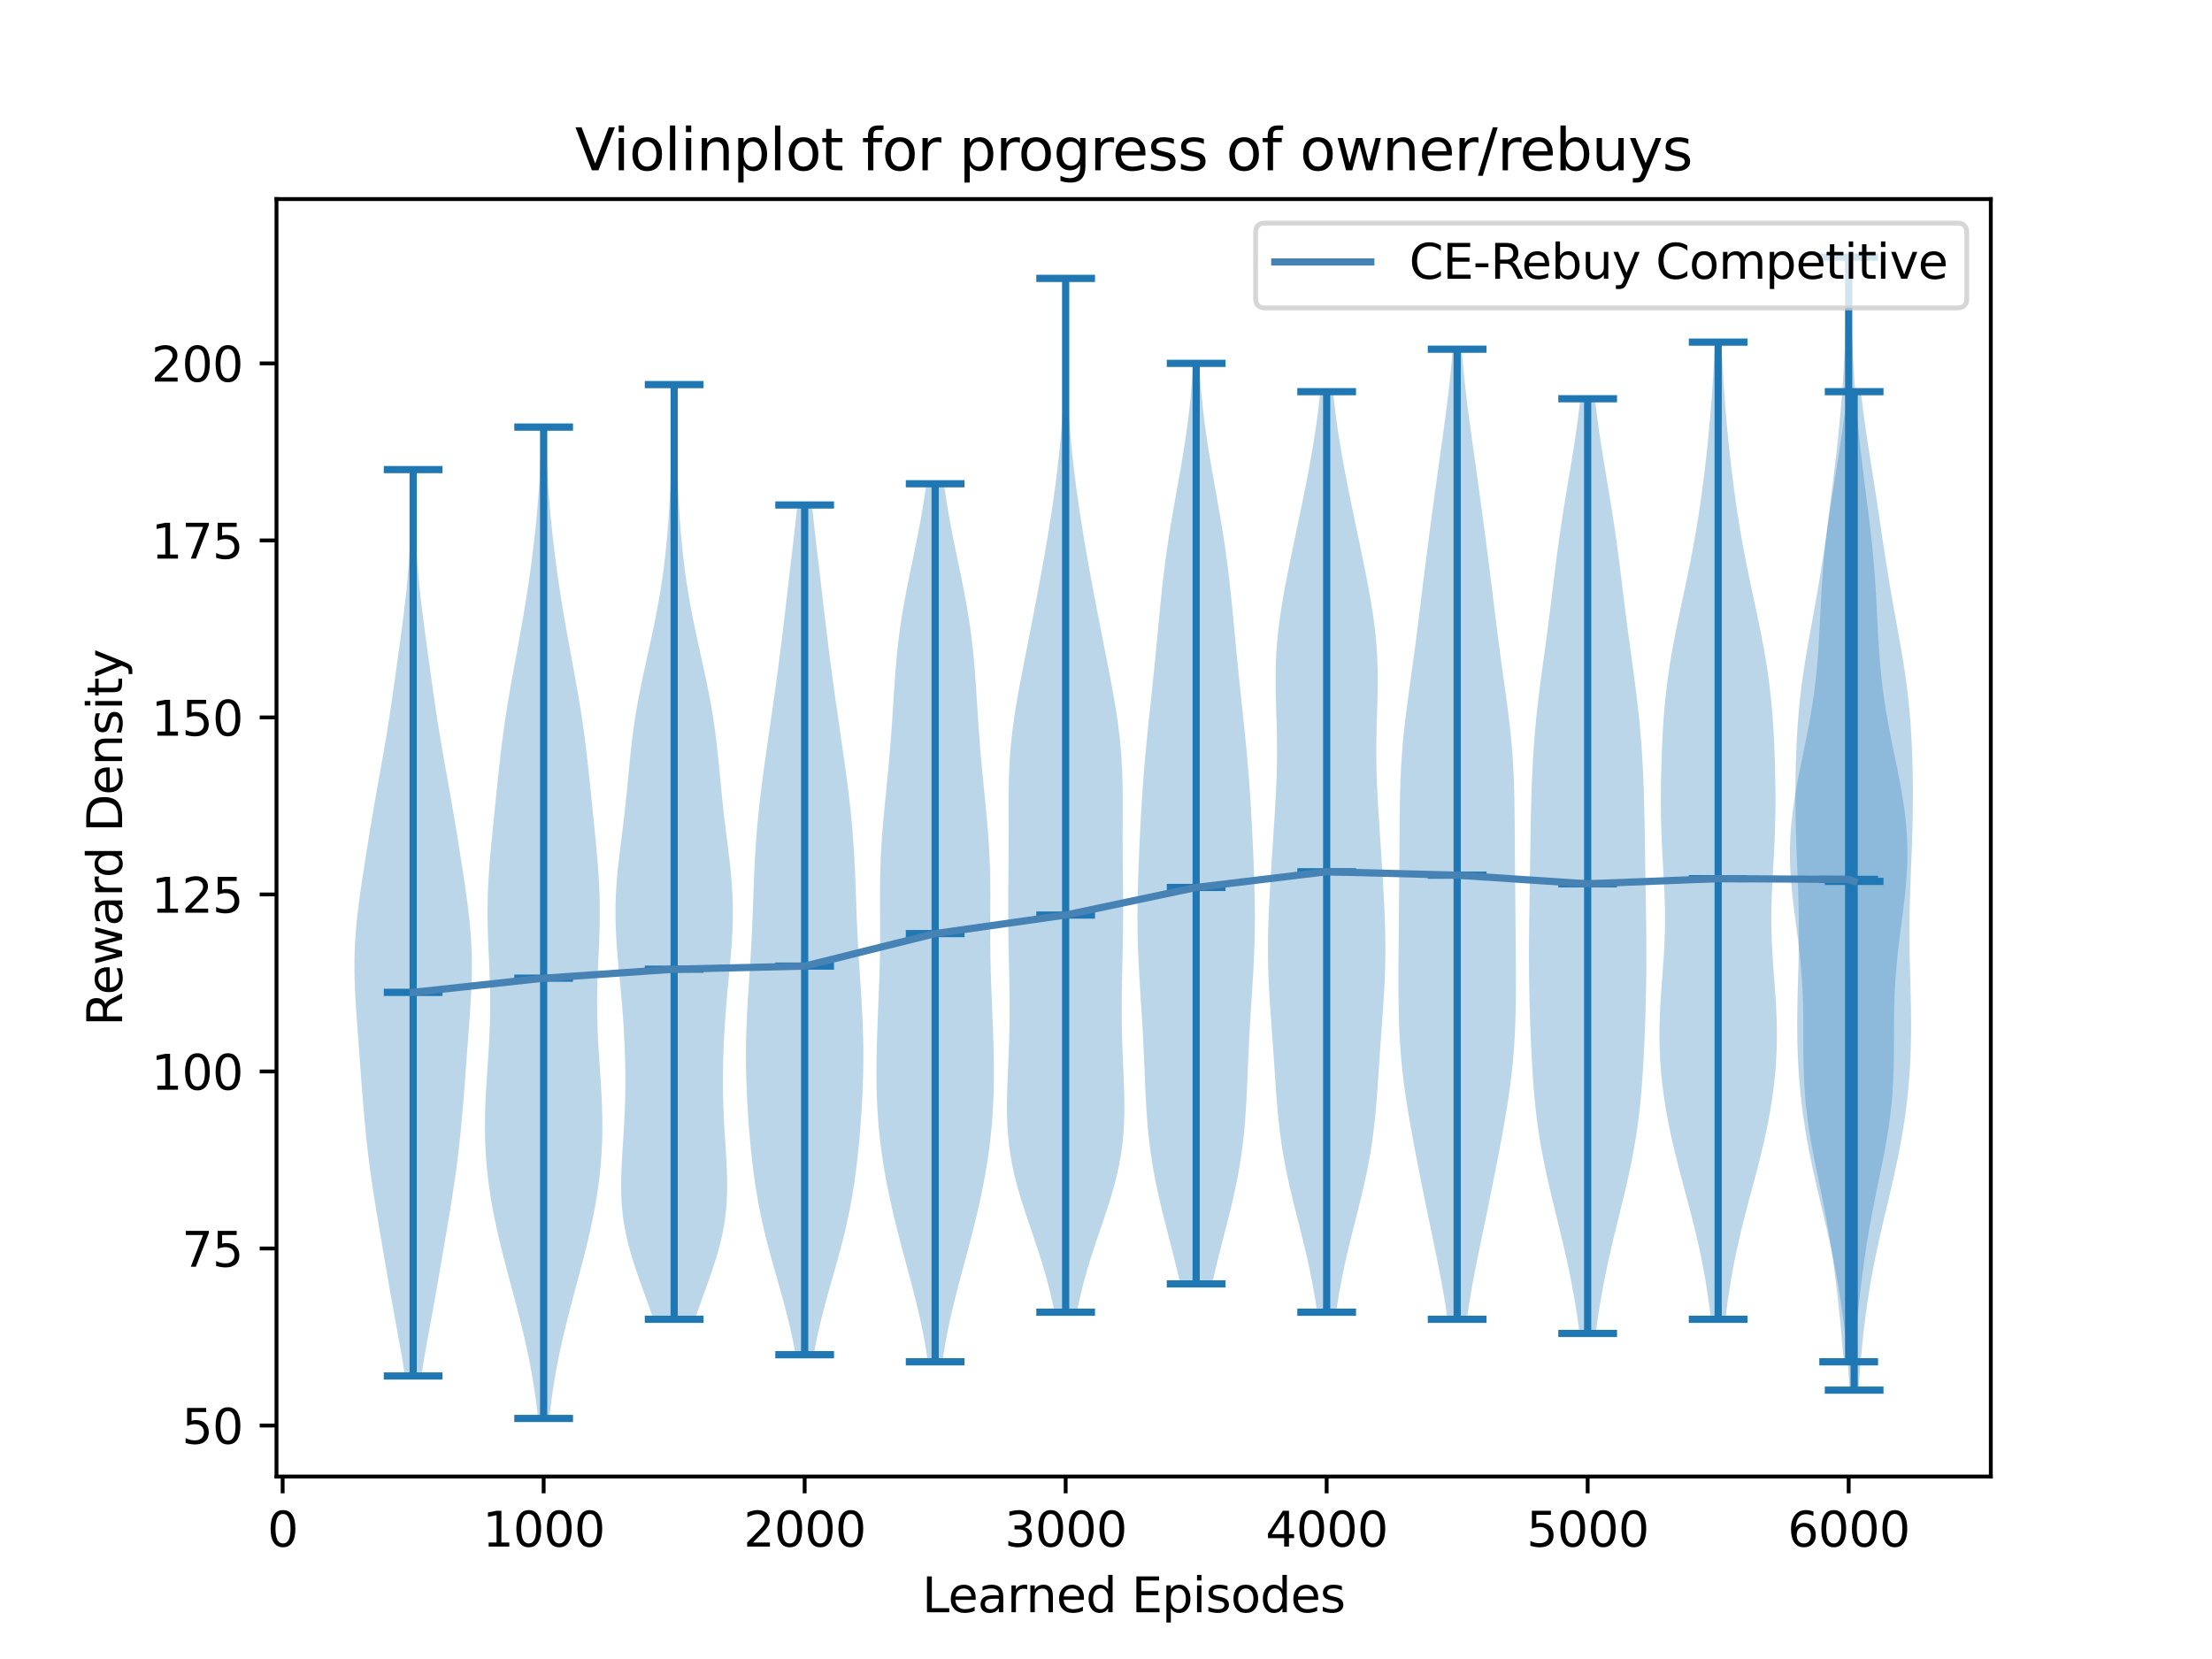 <?xml version="1.0" encoding="utf-8" standalone="no"?>
<!DOCTYPE svg PUBLIC "-//W3C//DTD SVG 1.1//EN"
  "http://www.w3.org/Graphics/SVG/1.1/DTD/svg11.dtd">
<svg xmlns:xlink="http://www.w3.org/1999/xlink" width="460.8pt" height="345.6pt" viewBox="0 0 460.8 345.6" xmlns="http://www.w3.org/2000/svg" version="1.1">
 <defs>
  <style type="text/css">*{stroke-linejoin: round; stroke-linecap: butt}</style>
 </defs>
 <g id="figure_1">
  <g id="patch_1">
   <path d="M 0 345.6 
L 460.8 345.6 
L 460.8 0 
L 0 0 
z
" style="fill: #ffffff"/>
  </g>
  <g id="axes_1">
   <g id="patch_2">
    <path d="M 57.6 307.584 
L 414.72 307.584 
L 414.72 41.472 
L 57.6 41.472 
z
" style="fill: #ffffff"/>
   </g>
   <g id="PolyCollection_1">
    <path d="M 87.768 286.637 
L 84.365 286.637 
L 84.066 284.73 
L 83.747 282.823 
L 83.414 280.916 
L 83.071 279.008 
L 82.723 277.101 
L 82.373 275.194 
L 82.025 273.287 
L 81.681 271.379 
L 81.342 269.472 
L 81.007 267.565 
L 80.677 265.658 
L 80.349 263.751 
L 80.022 261.843 
L 79.697 259.936 
L 79.371 258.029 
L 79.047 256.122 
L 78.725 254.214 
L 78.408 252.307 
L 78.097 250.4 
L 77.797 248.493 
L 77.509 246.585 
L 77.235 244.678 
L 76.978 242.771 
L 76.737 240.864 
L 76.513 238.957 
L 76.305 237.049 
L 76.112 235.142 
L 75.933 233.235 
L 75.765 231.328 
L 75.606 229.42 
L 75.455 227.513 
L 75.308 225.606 
L 75.166 223.699 
L 75.024 221.792 
L 74.883 219.884 
L 74.741 217.977 
L 74.599 216.07 
L 74.458 214.163 
L 74.319 212.255 
L 74.188 210.348 
L 74.069 208.441 
L 73.967 206.534 
L 73.89 204.626 
L 73.844 202.719 
L 73.833 200.812 
L 73.861 198.905 
L 73.931 196.998 
L 74.043 195.09 
L 74.194 193.183 
L 74.381 191.276 
L 74.6 189.369 
L 74.845 187.461 
L 75.11 185.554 
L 75.389 183.647 
L 75.678 181.74 
L 75.973 179.832 
L 76.274 177.925 
L 76.578 176.018 
L 76.885 174.111 
L 77.197 172.204 
L 77.515 170.296 
L 77.839 168.389 
L 78.169 166.482 
L 78.505 164.575 
L 78.846 162.667 
L 79.188 160.76 
L 79.529 158.853 
L 79.865 156.946 
L 80.194 155.039 
L 80.513 153.131 
L 80.822 151.224 
L 81.119 149.317 
L 81.406 147.41 
L 81.684 145.502 
L 81.957 143.595 
L 82.225 141.688 
L 82.491 139.781 
L 82.756 137.873 
L 83.02 135.966 
L 83.283 134.059 
L 83.542 132.152 
L 83.796 130.245 
L 84.041 128.337 
L 84.275 126.43 
L 84.495 124.523 
L 84.698 122.616 
L 84.884 120.708 
L 85.05 118.801 
L 85.196 116.894 
L 85.323 114.987 
L 85.431 113.079 
L 85.522 111.172 
L 85.597 109.265 
L 85.658 107.358 
L 85.707 105.451 
L 85.747 103.543 
L 85.78 101.636 
L 85.807 99.729 
L 85.831 97.822 
L 86.301 97.822 
L 86.301 97.822 
L 86.325 99.729 
L 86.353 101.636 
L 86.386 103.543 
L 86.426 105.451 
L 86.475 107.358 
L 86.536 109.265 
L 86.611 111.172 
L 86.702 113.079 
L 86.81 114.987 
L 86.937 116.894 
L 87.083 118.801 
L 87.249 120.708 
L 87.434 122.616 
L 87.638 124.523 
L 87.858 126.43 
L 88.092 128.337 
L 88.337 130.245 
L 88.591 132.152 
L 88.85 134.059 
L 89.113 135.966 
L 89.377 137.873 
L 89.642 139.781 
L 89.908 141.688 
L 90.176 143.595 
L 90.448 145.502 
L 90.727 147.41 
L 91.014 149.317 
L 91.311 151.224 
L 91.62 153.131 
L 91.939 155.039 
L 92.268 156.946 
L 92.604 158.853 
L 92.945 160.76 
L 93.287 162.667 
L 93.627 164.575 
L 93.964 166.482 
L 94.294 168.389 
L 94.618 170.296 
L 94.936 172.204 
L 95.248 174.111 
L 95.555 176.018 
L 95.859 177.925 
L 96.159 179.832 
L 96.455 181.74 
L 96.744 183.647 
L 97.023 185.554 
L 97.288 187.461 
L 97.532 189.369 
L 97.751 191.276 
L 97.939 193.183 
L 98.09 195.09 
L 98.202 196.998 
L 98.272 198.905 
L 98.3 200.812 
L 98.289 202.719 
L 98.242 204.626 
L 98.165 206.534 
L 98.064 208.441 
L 97.945 210.348 
L 97.814 212.255 
L 97.675 214.163 
L 97.534 216.07 
L 97.391 217.977 
L 97.25 219.884 
L 97.109 221.792 
L 96.967 223.699 
L 96.824 225.606 
L 96.678 227.513 
L 96.527 229.42 
L 96.368 231.328 
L 96.2 233.235 
L 96.02 235.142 
L 95.828 237.049 
L 95.62 238.957 
L 95.396 240.864 
L 95.155 242.771 
L 94.898 244.678 
L 94.624 246.585 
L 94.336 248.493 
L 94.036 250.4 
L 93.725 252.307 
L 93.408 254.214 
L 93.086 256.122 
L 92.762 258.029 
L 92.436 259.936 
L 92.11 261.843 
L 91.784 263.751 
L 91.456 265.658 
L 91.125 267.565 
L 90.791 269.472 
L 90.452 271.379 
L 90.108 273.287 
L 89.76 275.194 
L 89.41 277.101 
L 89.062 279.008 
L 88.718 280.916 
L 88.385 282.823 
L 88.067 284.73 
L 87.768 286.637 
z
" clip-path="url(#pa3c94190a5)" style="fill: #1f77b4; fill-opacity: 0.3"/>
   </g>
   <g id="PolyCollection_2">
    <path d="M 114.424 295.488 
L 112.081 295.488 
L 111.847 293.402 
L 111.581 291.316 
L 111.281 289.23 
L 110.946 287.144 
L 110.576 285.058 
L 110.172 282.972 
L 109.735 280.886 
L 109.267 278.8 
L 108.772 276.714 
L 108.254 274.628 
L 107.717 272.542 
L 107.167 270.456 
L 106.609 268.37 
L 106.05 266.284 
L 105.497 264.198 
L 104.954 262.112 
L 104.428 260.025 
L 103.925 257.939 
L 103.45 255.853 
L 103.008 253.767 
L 102.603 251.681 
L 102.24 249.595 
L 101.92 247.509 
L 101.648 245.423 
L 101.424 243.337 
L 101.25 241.251 
L 101.125 239.165 
L 101.049 237.079 
L 101.019 234.993 
L 101.032 232.907 
L 101.084 230.821 
L 101.168 228.735 
L 101.279 226.649 
L 101.407 224.563 
L 101.545 222.477 
L 101.684 220.391 
L 101.815 218.305 
L 101.93 216.219 
L 102.021 214.133 
L 102.083 212.047 
L 102.113 209.961 
L 102.11 207.875 
L 102.075 205.789 
L 102.014 203.703 
L 101.932 201.617 
L 101.84 199.531 
L 101.747 197.445 
L 101.663 195.359 
L 101.599 193.272 
L 101.563 191.186 
L 101.561 189.1 
L 101.596 187.014 
L 101.67 184.928 
L 101.78 182.842 
L 101.921 180.756 
L 102.088 178.67 
L 102.275 176.584 
L 102.475 174.498 
L 102.682 172.412 
L 102.892 170.326 
L 103.103 168.24 
L 103.314 166.154 
L 103.527 164.068 
L 103.743 161.982 
L 103.966 159.896 
L 104.199 157.81 
L 104.446 155.724 
L 104.711 153.638 
L 104.995 151.552 
L 105.299 149.466 
L 105.623 147.38 
L 105.967 145.294 
L 106.326 143.208 
L 106.699 141.122 
L 107.08 139.036 
L 107.466 136.95 
L 107.851 134.864 
L 108.233 132.778 
L 108.606 130.692 
L 108.97 128.606 
L 109.32 126.519 
L 109.656 124.433 
L 109.978 122.347 
L 110.284 120.261 
L 110.574 118.175 
L 110.848 116.089 
L 111.107 114.003 
L 111.348 111.917 
L 111.573 109.831 
L 111.78 107.745 
L 111.969 105.659 
L 112.14 103.573 
L 112.292 101.487 
L 112.426 99.401 
L 112.543 97.315 
L 112.644 95.229 
L 112.731 93.143 
L 112.805 91.057 
L 112.868 88.971 
L 113.637 88.971 
L 113.637 88.971 
L 113.7 91.057 
L 113.774 93.143 
L 113.861 95.229 
L 113.962 97.315 
L 114.079 99.401 
L 114.213 101.487 
L 114.365 103.573 
L 114.536 105.659 
L 114.725 107.745 
L 114.932 109.831 
L 115.156 111.917 
L 115.398 114.003 
L 115.656 116.089 
L 115.931 118.175 
L 116.221 120.261 
L 116.527 122.347 
L 116.848 124.433 
L 117.185 126.519 
L 117.535 128.606 
L 117.898 130.692 
L 118.272 132.778 
L 118.654 134.864 
L 119.039 136.95 
L 119.425 139.036 
L 119.806 141.122 
L 120.178 143.208 
L 120.538 145.294 
L 120.881 147.38 
L 121.206 149.466 
L 121.51 151.552 
L 121.794 153.638 
L 122.058 155.724 
L 122.306 157.81 
L 122.539 159.896 
L 122.762 161.982 
L 122.978 164.068 
L 123.19 166.154 
L 123.402 168.24 
L 123.613 170.326 
L 123.823 172.412 
L 124.03 174.498 
L 124.23 176.584 
L 124.416 178.67 
L 124.584 180.756 
L 124.725 182.842 
L 124.835 184.928 
L 124.908 187.014 
L 124.944 189.1 
L 124.942 191.186 
L 124.906 193.272 
L 124.842 195.359 
L 124.758 197.445 
L 124.665 199.531 
L 124.572 201.617 
L 124.491 203.703 
L 124.429 205.789 
L 124.395 207.875 
L 124.392 209.961 
L 124.422 212.047 
L 124.484 214.133 
L 124.575 216.219 
L 124.69 218.305 
L 124.821 220.391 
L 124.959 222.477 
L 125.098 224.563 
L 125.226 226.649 
L 125.337 228.735 
L 125.421 230.821 
L 125.473 232.907 
L 125.486 234.993 
L 125.456 237.079 
L 125.38 239.165 
L 125.255 241.251 
L 125.081 243.337 
L 124.857 245.423 
L 124.584 247.509 
L 124.265 249.595 
L 123.901 251.681 
L 123.497 253.767 
L 123.055 255.853 
L 122.58 257.939 
L 122.077 260.025 
L 121.551 262.112 
L 121.008 264.198 
L 120.454 266.284 
L 119.895 268.37 
L 119.338 270.456 
L 118.788 272.542 
L 118.251 274.628 
L 117.733 276.714 
L 117.238 278.8 
L 116.77 280.886 
L 116.333 282.972 
L 115.928 285.058 
L 115.559 287.144 
L 115.224 289.23 
L 114.924 291.316 
L 114.657 293.402 
L 114.424 295.488 
z
" clip-path="url(#pa3c94190a5)" style="fill: #1f77b4; fill-opacity: 0.3"/>
   </g>
   <g id="PolyCollection_3">
    <path d="M 144.772 274.836 
L 136.104 274.836 
L 135.437 272.869 
L 134.742 270.903 
L 134.033 268.936 
L 133.326 266.969 
L 132.638 265.002 
L 131.986 263.035 
L 131.387 261.068 
L 130.854 259.102 
L 130.398 257.135 
L 130.027 255.168 
L 129.744 253.201 
L 129.547 251.234 
L 129.432 249.268 
L 129.389 247.301 
L 129.407 245.334 
L 129.473 243.367 
L 129.572 241.4 
L 129.691 239.433 
L 129.817 237.467 
L 129.94 235.5 
L 130.049 233.533 
L 130.141 231.566 
L 130.209 229.599 
L 130.253 227.632 
L 130.272 225.666 
L 130.266 223.699 
L 130.237 221.732 
L 130.185 219.765 
L 130.112 217.798 
L 130.019 215.831 
L 129.905 213.865 
L 129.773 211.898 
L 129.624 209.931 
L 129.459 207.964 
L 129.281 205.997 
L 129.097 204.03 
L 128.91 202.064 
L 128.729 200.097 
L 128.562 198.13 
L 128.419 196.163 
L 128.306 194.196 
L 128.233 192.229 
L 128.205 190.263 
L 128.225 188.296 
L 128.295 186.329 
L 128.413 184.362 
L 128.574 182.395 
L 128.77 180.428 
L 128.992 178.462 
L 129.232 176.495 
L 129.478 174.528 
L 129.723 172.561 
L 129.961 170.594 
L 130.186 168.628 
L 130.398 166.661 
L 130.597 164.694 
L 130.788 162.727 
L 130.975 160.76 
L 131.166 158.793 
L 131.368 156.827 
L 131.587 154.86 
L 131.829 152.893 
L 132.1 150.926 
L 132.401 148.959 
L 132.733 146.992 
L 133.094 145.026 
L 133.481 143.059 
L 133.89 141.092 
L 134.314 139.125 
L 134.747 137.158 
L 135.183 135.191 
L 135.614 133.225 
L 136.034 131.258 
L 136.439 129.291 
L 136.824 127.324 
L 137.186 125.357 
L 137.523 123.39 
L 137.833 121.424 
L 138.115 119.457 
L 138.372 117.49 
L 138.602 115.523 
L 138.808 113.556 
L 138.991 111.589 
L 139.152 109.623 
L 139.295 107.656 
L 139.42 105.689 
L 139.529 103.722 
L 139.624 101.755 
L 139.707 99.788 
L 139.779 97.822 
L 139.841 95.855 
L 139.896 93.888 
L 139.943 91.921 
L 139.985 89.954 
L 140.023 87.988 
L 140.057 86.021 
L 140.088 84.054 
L 140.117 82.087 
L 140.144 80.12 
L 140.732 80.12 
L 140.732 80.12 
L 140.76 82.087 
L 140.789 84.054 
L 140.82 86.021 
L 140.854 87.988 
L 140.891 89.954 
L 140.933 91.921 
L 140.981 93.888 
L 141.035 95.855 
L 141.098 97.822 
L 141.17 99.788 
L 141.252 101.755 
L 141.348 103.722 
L 141.457 105.689 
L 141.582 107.656 
L 141.724 109.623 
L 141.886 111.589 
L 142.069 113.556 
L 142.275 115.523 
L 142.505 117.49 
L 142.761 119.457 
L 143.044 121.424 
L 143.354 123.39 
L 143.69 125.357 
L 144.052 127.324 
L 144.437 129.291 
L 144.842 131.258 
L 145.263 133.225 
L 145.694 135.191 
L 146.129 137.158 
L 146.562 139.125 
L 146.987 141.092 
L 147.395 143.059 
L 147.783 145.026 
L 148.144 146.992 
L 148.476 148.959 
L 148.777 150.926 
L 149.047 152.893 
L 149.29 154.86 
L 149.509 156.827 
L 149.71 158.793 
L 149.901 160.76 
L 150.089 162.727 
L 150.279 164.694 
L 150.478 166.661 
L 150.69 168.628 
L 150.916 170.594 
L 151.153 172.561 
L 151.398 174.528 
L 151.645 176.495 
L 151.884 178.462 
L 152.107 180.428 
L 152.303 182.395 
L 152.463 184.362 
L 152.581 186.329 
L 152.651 188.296 
L 152.672 190.263 
L 152.644 192.229 
L 152.571 194.196 
L 152.458 196.163 
L 152.314 198.13 
L 152.147 200.097 
L 151.967 202.064 
L 151.78 204.03 
L 151.595 205.997 
L 151.418 207.964 
L 151.253 209.931 
L 151.103 211.898 
L 150.971 213.865 
L 150.858 215.831 
L 150.764 217.798 
L 150.691 219.765 
L 150.64 221.732 
L 150.61 223.699 
L 150.604 225.666 
L 150.623 227.632 
L 150.667 229.599 
L 150.736 231.566 
L 150.827 233.533 
L 150.937 235.5 
L 151.059 237.467 
L 151.185 239.433 
L 151.304 241.4 
L 151.403 243.367 
L 151.469 245.334 
L 151.487 247.301 
L 151.444 249.268 
L 151.329 251.234 
L 151.133 253.201 
L 150.849 255.168 
L 150.478 257.135 
L 150.023 259.102 
L 149.49 261.068 
L 148.89 263.035 
L 148.239 265.002 
L 147.551 266.969 
L 146.844 268.936 
L 146.135 270.903 
L 145.439 272.869 
L 144.772 274.836 
z
" clip-path="url(#pa3c94190a5)" style="fill: #1f77b4; fill-opacity: 0.3"/>
   </g>
   <g id="PolyCollection_4">
    <path d="M 169.516 282.212 
L 165.732 282.212 
L 165.405 280.424 
L 165.044 278.636 
L 164.651 276.848 
L 164.228 275.06 
L 163.779 273.272 
L 163.307 271.484 
L 162.817 269.696 
L 162.315 267.908 
L 161.807 266.12 
L 161.299 264.332 
L 160.798 262.544 
L 160.309 260.756 
L 159.838 258.968 
L 159.389 257.18 
L 158.967 255.392 
L 158.572 253.603 
L 158.207 251.815 
L 157.872 250.027 
L 157.566 248.239 
L 157.288 246.451 
L 157.036 244.663 
L 156.807 242.875 
L 156.6 241.087 
L 156.411 239.299 
L 156.24 237.511 
L 156.085 235.723 
L 155.944 233.935 
L 155.818 232.147 
L 155.707 230.359 
L 155.611 228.571 
L 155.531 226.783 
L 155.468 224.995 
L 155.423 223.207 
L 155.397 221.419 
L 155.391 219.631 
L 155.404 217.843 
L 155.438 216.055 
L 155.491 214.267 
L 155.562 212.479 
L 155.648 210.691 
L 155.748 208.903 
L 155.857 207.115 
L 155.972 205.327 
L 156.091 203.539 
L 156.208 201.751 
L 156.322 199.963 
L 156.43 198.175 
L 156.529 196.387 
L 156.62 194.599 
L 156.702 192.811 
L 156.775 191.023 
L 156.843 189.235 
L 156.907 187.446 
L 156.971 185.658 
L 157.037 183.87 
L 157.109 182.082 
L 157.19 180.294 
L 157.284 178.506 
L 157.391 176.718 
L 157.515 174.93 
L 157.655 173.142 
L 157.813 171.354 
L 157.987 169.566 
L 158.178 167.778 
L 158.383 165.99 
L 158.601 164.202 
L 158.83 162.414 
L 159.069 160.626 
L 159.315 158.838 
L 159.566 157.05 
L 159.822 155.262 
L 160.079 153.474 
L 160.339 151.686 
L 160.598 149.898 
L 160.856 148.11 
L 161.112 146.322 
L 161.365 144.534 
L 161.615 142.746 
L 161.859 140.958 
L 162.099 139.17 
L 162.333 137.382 
L 162.562 135.594 
L 162.786 133.806 
L 163.005 132.018 
L 163.22 130.23 
L 163.432 128.442 
L 163.643 126.654 
L 163.852 124.866 
L 164.061 123.078 
L 164.27 121.29 
L 164.48 119.501 
L 164.69 117.713 
L 164.901 115.925 
L 165.11 114.137 
L 165.318 112.349 
L 165.522 110.561 
L 165.722 108.773 
L 165.916 106.985 
L 166.103 105.197 
L 169.145 105.197 
L 169.145 105.197 
L 169.332 106.985 
L 169.526 108.773 
L 169.726 110.561 
L 169.931 112.349 
L 170.138 114.137 
L 170.348 115.925 
L 170.558 117.713 
L 170.768 119.501 
L 170.978 121.29 
L 171.187 123.078 
L 171.396 124.866 
L 171.606 126.654 
L 171.816 128.442 
L 172.028 130.23 
L 172.244 132.018 
L 172.463 133.806 
L 172.686 135.594 
L 172.915 137.382 
L 173.149 139.17 
L 173.389 140.958 
L 173.634 142.746 
L 173.883 144.534 
L 174.136 146.322 
L 174.393 148.11 
L 174.651 149.898 
L 174.91 151.686 
L 175.169 153.474 
L 175.427 155.262 
L 175.682 157.05 
L 175.934 158.838 
L 176.179 160.626 
L 176.418 162.414 
L 176.647 164.202 
L 176.865 165.99 
L 177.071 167.778 
L 177.261 169.566 
L 177.436 171.354 
L 177.593 173.142 
L 177.734 174.93 
L 177.857 176.718 
L 177.965 178.506 
L 178.058 180.294 
L 178.14 182.082 
L 178.212 183.87 
L 178.278 185.658 
L 178.341 187.446 
L 178.405 189.235 
L 178.473 191.023 
L 178.547 192.811 
L 178.628 194.599 
L 178.719 196.387 
L 178.819 198.175 
L 178.926 199.963 
L 179.04 201.751 
L 179.158 203.539 
L 179.276 205.327 
L 179.392 207.115 
L 179.501 208.903 
L 179.6 210.691 
L 179.687 212.479 
L 179.757 214.267 
L 179.81 216.055 
L 179.844 217.843 
L 179.858 219.631 
L 179.852 221.419 
L 179.826 223.207 
L 179.781 224.995 
L 179.718 226.783 
L 179.638 228.571 
L 179.542 230.359 
L 179.43 232.147 
L 179.304 233.935 
L 179.164 235.723 
L 179.008 237.511 
L 178.837 239.299 
L 178.649 241.087 
L 178.441 242.875 
L 178.212 244.663 
L 177.96 246.451 
L 177.682 248.239 
L 177.376 250.027 
L 177.041 251.815 
L 176.676 253.603 
L 176.282 255.392 
L 175.859 257.18 
L 175.41 258.968 
L 174.939 260.756 
L 174.451 262.544 
L 173.949 264.332 
L 173.442 266.12 
L 172.933 267.908 
L 172.432 269.696 
L 171.942 271.484 
L 171.47 273.272 
L 171.02 275.06 
L 170.597 276.848 
L 170.204 278.636 
L 169.844 280.424 
L 169.516 282.212 
z
" clip-path="url(#pa3c94190a5)" style="fill: #1f77b4; fill-opacity: 0.3"/>
   </g>
   <g id="PolyCollection_5">
    <path d="M 196.326 283.687 
L 193.295 283.687 
L 193.019 281.839 
L 192.711 279.992 
L 192.371 278.144 
L 192 276.297 
L 191.6 274.449 
L 191.174 272.601 
L 190.724 270.754 
L 190.256 268.906 
L 189.773 267.058 
L 189.281 265.211 
L 188.785 263.363 
L 188.289 261.515 
L 187.798 259.668 
L 187.315 257.82 
L 186.844 255.973 
L 186.389 254.125 
L 185.951 252.277 
L 185.533 250.43 
L 185.138 248.582 
L 184.766 246.734 
L 184.42 244.887 
L 184.102 243.039 
L 183.812 241.192 
L 183.553 239.344 
L 183.324 237.496 
L 183.128 235.649 
L 182.963 233.801 
L 182.83 231.953 
L 182.726 230.106 
L 182.651 228.258 
L 182.603 226.411 
L 182.579 224.563 
L 182.577 222.715 
L 182.593 220.868 
L 182.626 219.02 
L 182.673 217.172 
L 182.732 215.325 
L 182.799 213.477 
L 182.873 211.63 
L 182.949 209.782 
L 183.026 207.934 
L 183.099 206.087 
L 183.166 204.239 
L 183.224 202.391 
L 183.271 200.544 
L 183.306 198.696 
L 183.327 196.849 
L 183.337 195.001 
L 183.337 193.153 
L 183.331 191.306 
L 183.322 189.458 
L 183.316 187.61 
L 183.318 185.763 
L 183.332 183.915 
L 183.364 182.068 
L 183.415 180.22 
L 183.489 178.372 
L 183.586 176.525 
L 183.704 174.677 
L 183.843 172.829 
L 183.999 170.982 
L 184.168 169.134 
L 184.347 167.286 
L 184.531 165.439 
L 184.715 163.591 
L 184.897 161.744 
L 185.073 159.896 
L 185.241 158.048 
L 185.4 156.201 
L 185.548 154.353 
L 185.685 152.505 
L 185.814 150.658 
L 185.936 148.81 
L 186.053 146.963 
L 186.17 145.115 
L 186.29 143.267 
L 186.418 141.42 
L 186.557 139.572 
L 186.714 137.724 
L 186.891 135.877 
L 187.091 134.029 
L 187.318 132.182 
L 187.571 130.334 
L 187.853 128.486 
L 188.16 126.639 
L 188.491 124.791 
L 188.841 122.943 
L 189.208 121.096 
L 189.585 119.248 
L 189.968 117.401 
L 190.352 115.553 
L 190.731 113.705 
L 191.102 111.858 
L 191.46 110.01 
L 191.802 108.162 
L 192.127 106.315 
L 192.432 104.467 
L 192.716 102.62 
L 192.979 100.772 
L 196.642 100.772 
L 196.642 100.772 
L 196.904 102.62 
L 197.188 104.467 
L 197.493 106.315 
L 197.818 108.162 
L 198.161 110.01 
L 198.519 111.858 
L 198.889 113.705 
L 199.269 115.553 
L 199.652 117.401 
L 200.035 119.248 
L 200.413 121.096 
L 200.779 122.943 
L 201.13 124.791 
L 201.461 126.639 
L 201.768 128.486 
L 202.049 130.334 
L 202.303 132.182 
L 202.529 134.029 
L 202.73 135.877 
L 202.907 137.724 
L 203.063 139.572 
L 203.203 141.42 
L 203.33 143.267 
L 203.45 145.115 
L 203.567 146.963 
L 203.684 148.81 
L 203.806 150.658 
L 203.935 152.505 
L 204.073 154.353 
L 204.221 156.201 
L 204.379 158.048 
L 204.547 159.896 
L 204.723 161.744 
L 204.905 163.591 
L 205.09 165.439 
L 205.273 167.286 
L 205.452 169.134 
L 205.621 170.982 
L 205.777 172.829 
L 205.916 174.677 
L 206.035 176.525 
L 206.131 178.372 
L 206.205 180.22 
L 206.257 182.068 
L 206.288 183.915 
L 206.302 185.763 
L 206.304 187.61 
L 206.298 189.458 
L 206.29 191.306 
L 206.283 193.153 
L 206.283 195.001 
L 206.293 196.849 
L 206.315 198.696 
L 206.349 200.544 
L 206.396 202.391 
L 206.454 204.239 
L 206.521 206.087 
L 206.595 207.934 
L 206.671 209.782 
L 206.748 211.63 
L 206.821 213.477 
L 206.888 215.325 
L 206.947 217.172 
L 206.994 219.02 
L 207.027 220.868 
L 207.044 222.715 
L 207.041 224.563 
L 207.017 226.411 
L 206.969 228.258 
L 206.894 230.106 
L 206.791 231.953 
L 206.657 233.801 
L 206.493 235.649 
L 206.296 237.496 
L 206.068 239.344 
L 205.808 241.192 
L 205.519 243.039 
L 205.2 244.887 
L 204.854 246.734 
L 204.483 248.582 
L 204.087 250.43 
L 203.669 252.277 
L 203.232 254.125 
L 202.776 255.973 
L 202.305 257.82 
L 201.823 259.668 
L 201.331 261.515 
L 200.835 263.363 
L 200.339 265.211 
L 199.847 267.058 
L 199.365 268.906 
L 198.896 270.754 
L 198.447 272.601 
L 198.02 274.449 
L 197.62 276.297 
L 197.249 278.144 
L 196.909 279.992 
L 196.601 281.839 
L 196.326 283.687 
z
" clip-path="url(#pa3c94190a5)" style="fill: #1f77b4; fill-opacity: 0.3"/>
   </g>
   <g id="PolyCollection_6">
    <path d="M 224.333 273.361 
L 219.66 273.361 
L 219.215 271.186 
L 218.715 269.01 
L 218.159 266.835 
L 217.549 264.659 
L 216.891 262.484 
L 216.194 260.309 
L 215.467 258.133 
L 214.726 255.958 
L 213.987 253.782 
L 213.266 251.607 
L 212.582 249.431 
L 211.952 247.256 
L 211.388 245.081 
L 210.904 242.905 
L 210.506 240.73 
L 210.198 238.554 
L 209.977 236.379 
L 209.837 234.203 
L 209.77 232.028 
L 209.762 229.853 
L 209.801 227.677 
L 209.872 225.502 
L 209.961 223.326 
L 210.054 221.151 
L 210.142 218.975 
L 210.217 216.8 
L 210.272 214.624 
L 210.305 212.449 
L 210.316 210.274 
L 210.306 208.098 
L 210.279 205.923 
L 210.239 203.747 
L 210.192 201.572 
L 210.143 199.396 
L 210.098 197.221 
L 210.061 195.046 
L 210.036 192.87 
L 210.024 190.695 
L 210.024 188.519 
L 210.036 186.344 
L 210.054 184.168 
L 210.076 181.993 
L 210.097 179.818 
L 210.112 177.642 
L 210.119 175.467 
L 210.119 173.291 
L 210.112 171.116 
L 210.105 168.94 
L 210.105 166.765 
L 210.121 164.59 
L 210.162 162.414 
L 210.238 160.239 
L 210.355 158.063 
L 210.519 155.888 
L 210.731 153.712 
L 210.991 151.537 
L 211.294 149.362 
L 211.634 147.186 
L 212.006 145.011 
L 212.4 142.835 
L 212.811 140.66 
L 213.232 138.484 
L 213.658 136.309 
L 214.087 134.133 
L 214.515 131.958 
L 214.941 129.783 
L 215.363 127.607 
L 215.781 125.432 
L 216.195 123.256 
L 216.602 121.081 
L 217.001 118.905 
L 217.392 116.73 
L 217.774 114.555 
L 218.144 112.379 
L 218.503 110.204 
L 218.849 108.028 
L 219.18 105.853 
L 219.497 103.677 
L 219.798 101.502 
L 220.08 99.327 
L 220.344 97.151 
L 220.587 94.976 
L 220.808 92.8 
L 221.006 90.625 
L 221.18 88.449 
L 221.33 86.274 
L 221.455 84.099 
L 221.558 81.923 
L 221.638 79.748 
L 221.699 77.572 
L 221.743 75.397 
L 221.772 73.221 
L 221.789 71.046 
L 221.798 68.871 
L 221.801 66.695 
L 221.801 64.52 
L 221.8 62.344 
L 221.8 60.169 
L 221.802 57.993 
L 222.191 57.993 
L 222.191 57.993 
L 222.193 60.169 
L 222.192 62.344 
L 222.191 64.52 
L 222.191 66.695 
L 222.194 68.871 
L 222.203 71.046 
L 222.221 73.221 
L 222.25 75.397 
L 222.293 77.572 
L 222.354 79.748 
L 222.435 81.923 
L 222.537 84.099 
L 222.662 86.274 
L 222.812 88.449 
L 222.986 90.625 
L 223.184 92.8 
L 223.405 94.976 
L 223.648 97.151 
L 223.912 99.327 
L 224.195 101.502 
L 224.495 103.677 
L 224.812 105.853 
L 225.144 108.028 
L 225.489 110.204 
L 225.848 112.379 
L 226.219 114.555 
L 226.6 116.73 
L 226.991 118.905 
L 227.391 121.081 
L 227.798 123.256 
L 228.211 125.432 
L 228.629 127.607 
L 229.052 129.783 
L 229.478 131.958 
L 229.906 134.133 
L 230.334 136.309 
L 230.761 138.484 
L 231.182 140.66 
L 231.592 142.835 
L 231.987 145.011 
L 232.358 147.186 
L 232.698 149.362 
L 233.001 151.537 
L 233.261 153.712 
L 233.473 155.888 
L 233.637 158.063 
L 233.754 160.239 
L 233.83 162.414 
L 233.871 164.59 
L 233.887 166.765 
L 233.887 168.94 
L 233.88 171.116 
L 233.874 173.291 
L 233.873 175.467 
L 233.88 177.642 
L 233.895 179.818 
L 233.916 181.993 
L 233.938 184.168 
L 233.957 186.344 
L 233.968 188.519 
L 233.968 190.695 
L 233.956 192.87 
L 233.931 195.046 
L 233.894 197.221 
L 233.849 199.396 
L 233.801 201.572 
L 233.754 203.747 
L 233.714 205.923 
L 233.686 208.098 
L 233.676 210.274 
L 233.687 212.449 
L 233.72 214.624 
L 233.776 216.8 
L 233.85 218.975 
L 233.938 221.151 
L 234.032 223.326 
L 234.12 225.502 
L 234.191 227.677 
L 234.23 229.853 
L 234.223 232.028 
L 234.155 234.203 
L 234.016 236.379 
L 233.795 238.554 
L 233.486 240.73 
L 233.088 242.905 
L 232.604 245.081 
L 232.041 247.256 
L 231.41 249.431 
L 230.726 251.607 
L 230.005 253.782 
L 229.266 255.958 
L 228.525 258.133 
L 227.799 260.309 
L 227.101 262.484 
L 226.443 264.659 
L 225.834 266.835 
L 225.278 269.01 
L 224.777 271.186 
L 224.333 273.361 
z
" clip-path="url(#pa3c94190a5)" style="fill: #1f77b4; fill-opacity: 0.3"/>
   </g>
   <g id="PolyCollection_7">
    <path d="M 252.494 267.461 
L 245.87 267.461 
L 245.428 265.524 
L 244.965 263.587 
L 244.484 261.65 
L 243.992 259.713 
L 243.494 257.776 
L 242.996 255.839 
L 242.504 253.901 
L 242.026 251.964 
L 241.567 250.027 
L 241.134 248.09 
L 240.731 246.153 
L 240.361 244.216 
L 240.029 242.279 
L 239.735 240.342 
L 239.48 238.405 
L 239.261 236.468 
L 239.076 234.531 
L 238.922 232.594 
L 238.793 230.657 
L 238.684 228.72 
L 238.59 226.783 
L 238.505 224.846 
L 238.424 222.909 
L 238.343 220.972 
L 238.257 219.035 
L 238.165 217.098 
L 238.064 215.161 
L 237.955 213.224 
L 237.838 211.287 
L 237.716 209.35 
L 237.592 207.413 
L 237.469 205.476 
L 237.351 203.539 
L 237.242 201.602 
L 237.146 199.665 
L 237.067 197.728 
L 237.007 195.791 
L 236.967 193.854 
L 236.948 191.917 
L 236.95 189.98 
L 236.97 188.043 
L 237.006 186.105 
L 237.057 184.168 
L 237.119 182.231 
L 237.191 180.294 
L 237.27 178.357 
L 237.355 176.42 
L 237.446 174.483 
L 237.542 172.546 
L 237.644 170.609 
L 237.753 168.672 
L 237.871 166.735 
L 237.998 164.798 
L 238.136 162.861 
L 238.285 160.924 
L 238.446 158.987 
L 238.618 157.05 
L 238.801 155.113 
L 238.992 153.176 
L 239.19 151.239 
L 239.392 149.302 
L 239.598 147.365 
L 239.804 145.428 
L 240.009 143.491 
L 240.211 141.554 
L 240.409 139.617 
L 240.602 137.68 
L 240.791 135.743 
L 240.977 133.806 
L 241.161 131.869 
L 241.344 129.932 
L 241.529 127.995 
L 241.719 126.058 
L 241.916 124.121 
L 242.124 122.184 
L 242.344 120.246 
L 242.579 118.309 
L 242.83 116.372 
L 243.099 114.435 
L 243.385 112.498 
L 243.687 110.561 
L 244.005 108.624 
L 244.335 106.687 
L 244.674 104.75 
L 245.019 102.813 
L 245.367 100.876 
L 245.711 98.939 
L 246.05 97.002 
L 246.378 95.065 
L 246.691 93.128 
L 246.986 91.191 
L 247.261 89.254 
L 247.514 87.317 
L 247.744 85.38 
L 247.949 83.443 
L 248.132 81.506 
L 248.291 79.569 
L 248.43 77.632 
L 248.549 75.695 
L 249.815 75.695 
L 249.815 75.695 
L 249.934 77.632 
L 250.073 79.569 
L 250.232 81.506 
L 250.415 83.443 
L 250.62 85.38 
L 250.85 87.317 
L 251.103 89.254 
L 251.378 91.191 
L 251.673 93.128 
L 251.987 95.065 
L 252.314 97.002 
L 252.653 98.939 
L 252.998 100.876 
L 253.345 102.813 
L 253.69 104.75 
L 254.029 106.687 
L 254.359 108.624 
L 254.677 110.561 
L 254.979 112.498 
L 255.265 114.435 
L 255.534 116.372 
L 255.785 118.309 
L 256.02 120.246 
L 256.24 122.184 
L 256.448 124.121 
L 256.645 126.058 
L 256.835 127.995 
L 257.02 129.932 
L 257.204 131.869 
L 257.387 133.806 
L 257.573 135.743 
L 257.762 137.68 
L 257.955 139.617 
L 258.153 141.554 
L 258.355 143.491 
L 258.56 145.428 
L 258.766 147.365 
L 258.972 149.302 
L 259.175 151.239 
L 259.372 153.176 
L 259.563 155.113 
L 259.746 157.05 
L 259.918 158.987 
L 260.079 160.924 
L 260.228 162.861 
L 260.366 164.798 
L 260.493 166.735 
L 260.611 168.672 
L 260.72 170.609 
L 260.822 172.546 
L 260.918 174.483 
L 261.009 176.42 
L 261.094 178.357 
L 261.173 180.294 
L 261.245 182.231 
L 261.307 184.168 
L 261.358 186.105 
L 261.395 188.043 
L 261.415 189.98 
L 261.416 191.917 
L 261.397 193.854 
L 261.357 195.791 
L 261.297 197.728 
L 261.218 199.665 
L 261.122 201.602 
L 261.014 203.539 
L 260.896 205.476 
L 260.772 207.413 
L 260.648 209.35 
L 260.526 211.287 
L 260.409 213.224 
L 260.3 215.161 
L 260.2 217.098 
L 260.107 219.035 
L 260.021 220.972 
L 259.94 222.909 
L 259.859 224.846 
L 259.774 226.783 
L 259.68 228.72 
L 259.571 230.657 
L 259.442 232.594 
L 259.288 234.531 
L 259.103 236.468 
L 258.884 238.405 
L 258.629 240.342 
L 258.335 242.279 
L 258.003 244.216 
L 257.634 246.153 
L 257.23 248.09 
L 256.797 250.027 
L 256.338 251.964 
L 255.86 253.901 
L 255.369 255.839 
L 254.87 257.776 
L 254.372 259.713 
L 253.88 261.65 
L 253.399 263.587 
L 252.936 265.524 
L 252.494 267.461 
z
" clip-path="url(#pa3c94190a5)" style="fill: #1f77b4; fill-opacity: 0.3"/>
   </g>
   <g id="PolyCollection_8">
    <path d="M 278.347 273.361 
L 274.389 273.361 
L 274.099 271.424 
L 273.781 269.487 
L 273.433 267.55 
L 273.056 265.613 
L 272.652 263.676 
L 272.222 261.739 
L 271.769 259.802 
L 271.298 257.865 
L 270.815 255.928 
L 270.325 253.991 
L 269.835 252.054 
L 269.354 250.117 
L 268.888 248.18 
L 268.444 246.243 
L 268.029 244.306 
L 267.646 242.369 
L 267.299 240.432 
L 266.989 238.495 
L 266.717 236.558 
L 266.479 234.621 
L 266.272 232.684 
L 266.092 230.747 
L 265.932 228.81 
L 265.788 226.872 
L 265.653 224.935 
L 265.523 222.998 
L 265.393 221.061 
L 265.26 219.124 
L 265.123 217.187 
L 264.984 215.25 
L 264.843 213.313 
L 264.704 211.376 
L 264.57 209.439 
L 264.448 207.502 
L 264.341 205.565 
L 264.253 203.628 
L 264.188 201.691 
L 264.148 199.754 
L 264.134 197.817 
L 264.146 195.88 
L 264.181 193.943 
L 264.237 192.006 
L 264.312 190.069 
L 264.4 188.132 
L 264.501 186.195 
L 264.609 184.258 
L 264.724 182.321 
L 264.843 180.384 
L 264.966 178.447 
L 265.092 176.51 
L 265.219 174.573 
L 265.346 172.636 
L 265.472 170.699 
L 265.594 168.762 
L 265.707 166.825 
L 265.809 164.888 
L 265.896 162.951 
L 265.962 161.013 
L 266.006 159.076 
L 266.026 157.139 
L 266.022 155.202 
L 265.996 153.265 
L 265.952 151.328 
L 265.897 149.391 
L 265.838 147.454 
L 265.784 145.517 
L 265.744 143.58 
L 265.728 141.643 
L 265.743 139.706 
L 265.796 137.769 
L 265.891 135.832 
L 266.031 133.895 
L 266.215 131.958 
L 266.441 130.021 
L 266.707 128.084 
L 267.008 126.147 
L 267.337 124.21 
L 267.69 122.273 
L 268.061 120.336 
L 268.446 118.399 
L 268.84 116.462 
L 269.24 114.525 
L 269.643 112.588 
L 270.048 110.651 
L 270.452 108.714 
L 270.855 106.777 
L 271.255 104.84 
L 271.649 102.903 
L 272.036 100.966 
L 272.414 99.029 
L 272.779 97.092 
L 273.13 95.155 
L 273.464 93.217 
L 273.779 91.28 
L 274.073 89.343 
L 274.345 87.406 
L 274.595 85.469 
L 274.822 83.532 
L 275.028 81.595 
L 277.708 81.595 
L 277.708 81.595 
L 277.914 83.532 
L 278.141 85.469 
L 278.391 87.406 
L 278.663 89.343 
L 278.957 91.28 
L 279.272 93.217 
L 279.606 95.155 
L 279.957 97.092 
L 280.322 99.029 
L 280.7 100.966 
L 281.087 102.903 
L 281.481 104.84 
L 281.881 106.777 
L 282.284 108.714 
L 282.688 110.651 
L 283.093 112.588 
L 283.496 114.525 
L 283.896 116.462 
L 284.29 118.399 
L 284.675 120.336 
L 285.046 122.273 
L 285.399 124.21 
L 285.728 126.147 
L 286.029 128.084 
L 286.295 130.021 
L 286.521 131.958 
L 286.705 133.895 
L 286.845 135.832 
L 286.94 137.769 
L 286.993 139.706 
L 287.008 141.643 
L 286.992 143.58 
L 286.952 145.517 
L 286.898 147.454 
L 286.839 149.391 
L 286.784 151.328 
L 286.74 153.265 
L 286.714 155.202 
L 286.71 157.139 
L 286.73 159.076 
L 286.774 161.013 
L 286.84 162.951 
L 286.927 164.888 
L 287.029 166.825 
L 287.142 168.762 
L 287.264 170.699 
L 287.39 172.636 
L 287.517 174.573 
L 287.644 176.51 
L 287.77 178.447 
L 287.893 180.384 
L 288.012 182.321 
L 288.127 184.258 
L 288.235 186.195 
L 288.336 188.132 
L 288.424 190.069 
L 288.499 192.006 
L 288.555 193.943 
L 288.59 195.88 
L 288.602 197.817 
L 288.588 199.754 
L 288.548 201.691 
L 288.483 203.628 
L 288.395 205.565 
L 288.288 207.502 
L 288.166 209.439 
L 288.032 211.376 
L 287.893 213.313 
L 287.752 215.25 
L 287.613 217.187 
L 287.476 219.124 
L 287.343 221.061 
L 287.213 222.998 
L 287.083 224.935 
L 286.948 226.872 
L 286.804 228.81 
L 286.644 230.747 
L 286.464 232.684 
L 286.257 234.621 
L 286.019 236.558 
L 285.747 238.495 
L 285.437 240.432 
L 285.09 242.369 
L 284.707 244.306 
L 284.292 246.243 
L 283.848 248.18 
L 283.382 250.117 
L 282.901 252.054 
L 282.411 253.991 
L 281.922 255.928 
L 281.438 257.865 
L 280.967 259.802 
L 280.514 261.739 
L 280.084 263.676 
L 279.68 265.613 
L 279.303 267.55 
L 278.955 269.487 
L 278.637 271.424 
L 278.347 273.361 
z
" clip-path="url(#pa3c94190a5)" style="fill: #1f77b4; fill-opacity: 0.3"/>
   </g>
   <g id="PolyCollection_9">
    <path d="M 305.56 274.836 
L 301.548 274.836 
L 301.248 272.795 
L 300.922 270.754 
L 300.574 268.712 
L 300.205 266.671 
L 299.817 264.63 
L 299.415 262.588 
L 299.002 260.547 
L 298.581 258.506 
L 298.156 256.464 
L 297.73 254.423 
L 297.306 252.382 
L 296.885 250.34 
L 296.47 248.299 
L 296.059 246.258 
L 295.655 244.216 
L 295.256 242.175 
L 294.864 240.134 
L 294.48 238.092 
L 294.104 236.051 
L 293.741 234.01 
L 293.392 231.968 
L 293.061 229.927 
L 292.753 227.886 
L 292.472 225.844 
L 292.221 223.803 
L 292.002 221.762 
L 291.817 219.72 
L 291.665 217.679 
L 291.546 215.638 
L 291.457 213.596 
L 291.394 211.555 
L 291.353 209.514 
L 291.33 207.472 
L 291.32 205.431 
L 291.321 203.39 
L 291.328 201.348 
L 291.339 199.307 
L 291.353 197.266 
L 291.37 195.224 
L 291.387 193.183 
L 291.406 191.142 
L 291.425 189.1 
L 291.445 187.059 
L 291.465 185.018 
L 291.484 182.976 
L 291.502 180.935 
L 291.518 178.894 
L 291.532 176.852 
L 291.545 174.811 
L 291.558 172.77 
L 291.574 170.728 
L 291.596 168.687 
L 291.628 166.646 
L 291.675 164.604 
L 291.741 162.563 
L 291.831 160.522 
L 291.947 158.48 
L 292.092 156.439 
L 292.267 154.398 
L 292.47 152.356 
L 292.698 150.315 
L 292.948 148.274 
L 293.215 146.232 
L 293.492 144.191 
L 293.776 142.15 
L 294.06 140.108 
L 294.342 138.067 
L 294.618 136.026 
L 294.887 133.984 
L 295.151 131.943 
L 295.408 129.902 
L 295.661 127.861 
L 295.912 125.819 
L 296.163 123.778 
L 296.416 121.737 
L 296.67 119.695 
L 296.928 117.654 
L 297.189 115.613 
L 297.453 113.571 
L 297.72 111.53 
L 297.99 109.489 
L 298.262 107.447 
L 298.537 105.406 
L 298.814 103.365 
L 299.094 101.323 
L 299.377 99.282 
L 299.662 97.241 
L 299.948 95.199 
L 300.234 93.158 
L 300.52 91.117 
L 300.801 89.075 
L 301.076 87.034 
L 301.342 84.993 
L 301.596 82.951 
L 301.837 80.91 
L 302.06 78.869 
L 302.266 76.827 
L 302.453 74.786 
L 302.621 72.745 
L 304.487 72.745 
L 304.487 72.745 
L 304.655 74.786 
L 304.842 76.827 
L 305.048 78.869 
L 305.271 80.91 
L 305.511 82.951 
L 305.766 84.993 
L 306.032 87.034 
L 306.307 89.075 
L 306.588 91.117 
L 306.873 93.158 
L 307.16 95.199 
L 307.446 97.241 
L 307.731 99.282 
L 308.014 101.323 
L 308.294 103.365 
L 308.571 105.406 
L 308.846 107.447 
L 309.118 109.489 
L 309.388 111.53 
L 309.655 113.571 
L 309.919 115.613 
L 310.18 117.654 
L 310.438 119.695 
L 310.692 121.737 
L 310.945 123.778 
L 311.195 125.819 
L 311.447 127.861 
L 311.7 129.902 
L 311.957 131.943 
L 312.22 133.984 
L 312.49 136.026 
L 312.766 138.067 
L 313.048 140.108 
L 313.332 142.15 
L 313.615 144.191 
L 313.893 146.232 
L 314.159 148.274 
L 314.409 150.315 
L 314.638 152.356 
L 314.841 154.398 
L 315.016 156.439 
L 315.161 158.48 
L 315.277 160.522 
L 315.367 162.563 
L 315.433 164.604 
L 315.48 166.646 
L 315.512 168.687 
L 315.534 170.728 
L 315.55 172.77 
L 315.563 174.811 
L 315.576 176.852 
L 315.59 178.894 
L 315.606 180.935 
L 315.624 182.976 
L 315.643 185.018 
L 315.663 187.059 
L 315.683 189.1 
L 315.702 191.142 
L 315.721 193.183 
L 315.738 195.224 
L 315.755 197.266 
L 315.769 199.307 
L 315.78 201.348 
L 315.787 203.39 
L 315.788 205.431 
L 315.778 207.472 
L 315.755 209.514 
L 315.714 211.555 
L 315.651 213.596 
L 315.562 215.638 
L 315.443 217.679 
L 315.291 219.72 
L 315.106 221.762 
L 314.887 223.803 
L 314.636 225.844 
L 314.355 227.886 
L 314.047 229.927 
L 313.716 231.968 
L 313.367 234.01 
L 313.003 236.051 
L 312.628 238.092 
L 312.243 240.134 
L 311.851 242.175 
L 311.453 244.216 
L 311.048 246.258 
L 310.638 248.299 
L 310.223 250.34 
L 309.802 252.382 
L 309.378 254.423 
L 308.952 256.464 
L 308.527 258.506 
L 308.106 260.547 
L 307.693 262.588 
L 307.291 264.63 
L 306.903 266.671 
L 306.534 268.712 
L 306.186 270.754 
L 305.86 272.795 
L 305.56 274.836 
z
" clip-path="url(#pa3c94190a5)" style="fill: #1f77b4; fill-opacity: 0.3"/>
   </g>
   <g id="PolyCollection_10">
    <path d="M 332.428 277.787 
L 329.052 277.787 
L 328.792 275.82 
L 328.508 273.853 
L 328.199 271.886 
L 327.865 269.919 
L 327.506 267.952 
L 327.123 265.986 
L 326.718 264.019 
L 326.291 262.052 
L 325.845 260.085 
L 325.383 258.118 
L 324.91 256.151 
L 324.43 254.185 
L 323.946 252.218 
L 323.466 250.251 
L 322.994 248.284 
L 322.537 246.317 
L 322.099 244.35 
L 321.685 242.384 
L 321.299 240.417 
L 320.945 238.45 
L 320.623 236.483 
L 320.335 234.516 
L 320.08 232.549 
L 319.856 230.583 
L 319.661 228.616 
L 319.491 226.649 
L 319.343 224.682 
L 319.213 222.715 
L 319.099 220.748 
L 318.998 218.782 
L 318.908 216.815 
L 318.827 214.848 
L 318.755 212.881 
L 318.692 210.914 
L 318.636 208.948 
L 318.591 206.981 
L 318.554 205.014 
L 318.528 203.047 
L 318.512 201.08 
L 318.506 199.113 
L 318.51 197.147 
L 318.523 195.18 
L 318.542 193.213 
L 318.568 191.246 
L 318.598 189.279 
L 318.63 187.312 
L 318.663 185.346 
L 318.696 183.379 
L 318.727 181.412 
L 318.757 179.445 
L 318.786 177.478 
L 318.815 175.511 
L 318.846 173.545 
L 318.879 171.578 
L 318.917 169.611 
L 318.962 167.644 
L 319.017 165.677 
L 319.083 163.71 
L 319.162 161.744 
L 319.256 159.777 
L 319.366 157.81 
L 319.495 155.843 
L 319.642 153.876 
L 319.809 151.909 
L 319.996 149.943 
L 320.201 147.976 
L 320.424 146.009 
L 320.662 144.042 
L 320.913 142.075 
L 321.173 140.108 
L 321.44 138.142 
L 321.71 136.175 
L 321.979 134.208 
L 322.244 132.241 
L 322.505 130.274 
L 322.76 128.308 
L 323.009 126.341 
L 323.253 124.374 
L 323.494 122.407 
L 323.735 120.44 
L 323.979 118.473 
L 324.228 116.507 
L 324.487 114.54 
L 324.756 112.573 
L 325.037 110.606 
L 325.33 108.639 
L 325.635 106.672 
L 325.951 104.706 
L 326.274 102.739 
L 326.602 100.772 
L 326.931 98.805 
L 327.258 96.838 
L 327.579 94.871 
L 327.89 92.905 
L 328.189 90.938 
L 328.472 88.971 
L 328.738 87.004 
L 328.986 85.037 
L 329.214 83.07 
L 332.265 83.07 
L 332.265 83.07 
L 332.494 85.037 
L 332.741 87.004 
L 333.008 88.971 
L 333.291 90.938 
L 333.59 92.905 
L 333.901 94.871 
L 334.222 96.838 
L 334.549 98.805 
L 334.878 100.772 
L 335.206 102.739 
L 335.529 104.706 
L 335.845 106.672 
L 336.15 108.639 
L 336.443 110.606 
L 336.724 112.573 
L 336.993 114.54 
L 337.251 116.507 
L 337.501 118.473 
L 337.745 120.44 
L 337.986 122.407 
L 338.227 124.374 
L 338.471 126.341 
L 338.72 128.308 
L 338.975 130.274 
L 339.235 132.241 
L 339.501 134.208 
L 339.77 136.175 
L 340.04 138.142 
L 340.306 140.108 
L 340.567 142.075 
L 340.818 144.042 
L 341.056 146.009 
L 341.279 147.976 
L 341.484 149.943 
L 341.67 151.909 
L 341.837 153.876 
L 341.985 155.843 
L 342.114 157.81 
L 342.224 159.777 
L 342.318 161.744 
L 342.397 163.71 
L 342.463 165.677 
L 342.517 167.644 
L 342.563 169.611 
L 342.601 171.578 
L 342.634 173.545 
L 342.664 175.511 
L 342.693 177.478 
L 342.723 179.445 
L 342.753 181.412 
L 342.784 183.379 
L 342.817 185.346 
L 342.85 187.312 
L 342.882 189.279 
L 342.912 191.246 
L 342.937 193.213 
L 342.957 195.18 
L 342.97 197.147 
L 342.974 199.113 
L 342.968 201.08 
L 342.952 203.047 
L 342.926 205.014 
L 342.889 206.981 
L 342.843 208.948 
L 342.788 210.914 
L 342.725 212.881 
L 342.652 214.848 
L 342.572 216.815 
L 342.481 218.782 
L 342.38 220.748 
L 342.267 222.715 
L 342.137 224.682 
L 341.989 226.649 
L 341.819 228.616 
L 341.624 230.583 
L 341.4 232.549 
L 341.144 234.516 
L 340.856 236.483 
L 340.535 238.45 
L 340.181 240.417 
L 339.795 242.384 
L 339.381 244.35 
L 338.943 246.317 
L 338.485 248.284 
L 338.014 250.251 
L 337.533 252.218 
L 337.05 254.185 
L 336.57 256.151 
L 336.096 258.118 
L 335.635 260.085 
L 335.189 262.052 
L 334.762 264.019 
L 334.356 265.986 
L 333.973 267.952 
L 333.615 269.919 
L 333.28 271.886 
L 332.971 273.853 
L 332.687 275.82 
L 332.428 277.787 
z
" clip-path="url(#pa3c94190a5)" style="fill: #1f77b4; fill-opacity: 0.3"/>
   </g>
   <g id="PolyCollection_11">
    <path d="M 359.435 274.836 
L 356.417 274.836 
L 356.168 272.78 
L 355.892 270.724 
L 355.588 268.668 
L 355.254 266.611 
L 354.889 264.555 
L 354.494 262.499 
L 354.067 260.443 
L 353.61 258.386 
L 353.126 256.33 
L 352.618 254.274 
L 352.09 252.218 
L 351.548 250.162 
L 350.998 248.105 
L 350.448 246.049 
L 349.905 243.993 
L 349.375 241.937 
L 348.865 239.88 
L 348.38 237.824 
L 347.927 235.768 
L 347.508 233.712 
L 347.128 231.655 
L 346.788 229.599 
L 346.492 227.543 
L 346.24 225.487 
L 346.035 223.431 
L 345.878 221.374 
L 345.768 219.318 
L 345.707 217.262 
L 345.692 215.206 
L 345.722 213.149 
L 345.792 211.093 
L 345.896 209.037 
L 346.026 206.981 
L 346.174 204.924 
L 346.329 202.868 
L 346.479 200.812 
L 346.614 198.756 
L 346.725 196.7 
L 346.804 194.643 
L 346.847 192.587 
L 346.851 190.531 
L 346.818 188.475 
L 346.752 186.418 
L 346.66 184.362 
L 346.551 182.306 
L 346.434 180.25 
L 346.319 178.193 
L 346.214 176.137 
L 346.125 174.081 
L 346.056 172.025 
L 346.009 169.969 
L 345.986 167.912 
L 345.984 165.856 
L 346.001 163.8 
L 346.036 161.744 
L 346.086 159.687 
L 346.151 157.631 
L 346.231 155.575 
L 346.328 153.519 
L 346.445 151.462 
L 346.586 149.406 
L 346.753 147.35 
L 346.95 145.294 
L 347.18 143.238 
L 347.443 141.181 
L 347.741 139.125 
L 348.071 137.069 
L 348.431 135.013 
L 348.817 132.956 
L 349.225 130.9 
L 349.65 128.844 
L 350.085 126.788 
L 350.525 124.731 
L 350.964 122.675 
L 351.398 120.619 
L 351.821 118.563 
L 352.231 116.507 
L 352.624 114.45 
L 352.999 112.394 
L 353.355 110.338 
L 353.691 108.282 
L 354.009 106.225 
L 354.309 104.169 
L 354.592 102.113 
L 354.86 100.057 
L 355.114 98 
L 355.354 95.944 
L 355.582 93.888 
L 355.796 91.832 
L 355.998 89.776 
L 356.187 87.719 
L 356.363 85.663 
L 356.525 83.607 
L 356.674 81.551 
L 356.81 79.494 
L 356.935 77.438 
L 357.048 75.382 
L 357.15 73.326 
L 357.244 71.269 
L 358.608 71.269 
L 358.608 71.269 
L 358.701 73.326 
L 358.804 75.382 
L 358.917 77.438 
L 359.041 79.494 
L 359.178 81.551 
L 359.327 83.607 
L 359.489 85.663 
L 359.665 87.719 
L 359.854 89.776 
L 360.055 91.832 
L 360.27 93.888 
L 360.498 95.944 
L 360.738 98 
L 360.992 100.057 
L 361.26 102.113 
L 361.543 104.169 
L 361.843 106.225 
L 362.161 108.282 
L 362.497 110.338 
L 362.853 112.394 
L 363.228 114.45 
L 363.621 116.507 
L 364.031 118.563 
L 364.454 120.619 
L 364.888 122.675 
L 365.327 124.731 
L 365.767 126.788 
L 366.202 128.844 
L 366.626 130.9 
L 367.034 132.956 
L 367.421 135.013 
L 367.781 137.069 
L 368.111 139.125 
L 368.408 141.181 
L 368.672 143.238 
L 368.902 145.294 
L 369.099 147.35 
L 369.266 149.406 
L 369.406 151.462 
L 369.523 153.519 
L 369.621 155.575 
L 369.701 157.631 
L 369.766 159.687 
L 369.816 161.744 
L 369.85 163.8 
L 369.868 165.856 
L 369.866 167.912 
L 369.842 169.969 
L 369.796 172.025 
L 369.727 174.081 
L 369.638 176.137 
L 369.532 178.193 
L 369.417 180.25 
L 369.301 182.306 
L 369.192 184.362 
L 369.1 186.418 
L 369.034 188.475 
L 369.001 190.531 
L 369.005 192.587 
L 369.047 194.643 
L 369.126 196.7 
L 369.237 198.756 
L 369.373 200.812 
L 369.523 202.868 
L 369.678 204.924 
L 369.825 206.981 
L 369.956 209.037 
L 370.06 211.093 
L 370.13 213.149 
L 370.16 215.206 
L 370.145 217.262 
L 370.083 219.318 
L 369.974 221.374 
L 369.816 223.431 
L 369.611 225.487 
L 369.36 227.543 
L 369.063 229.599 
L 368.724 231.655 
L 368.343 233.712 
L 367.925 235.768 
L 367.471 237.824 
L 366.987 239.88 
L 366.477 241.937 
L 365.947 243.993 
L 365.403 246.049 
L 364.853 248.105 
L 364.304 250.162 
L 363.762 252.218 
L 363.234 254.274 
L 362.726 256.33 
L 362.241 258.386 
L 361.785 260.443 
L 361.358 262.499 
L 360.962 264.555 
L 360.598 266.611 
L 360.264 268.668 
L 359.96 270.724 
L 359.684 272.78 
L 359.435 274.836 
z
" clip-path="url(#pa3c94190a5)" style="fill: #1f77b4; fill-opacity: 0.3"/>
   </g>
   <g id="PolyCollection_12">
    <path d="M 386.149 283.687 
L 384.074 283.687 
L 383.894 281.363 
L 383.699 279.038 
L 383.488 276.714 
L 383.263 274.389 
L 383.022 272.065 
L 382.765 269.74 
L 382.491 267.416 
L 382.198 265.092 
L 381.883 262.767 
L 381.544 260.443 
L 381.178 258.118 
L 380.784 255.794 
L 380.364 253.469 
L 379.919 251.145 
L 379.454 248.821 
L 378.978 246.496 
L 378.498 244.172 
L 378.028 241.847 
L 377.578 239.523 
L 377.161 237.198 
L 376.788 234.874 
L 376.467 232.549 
L 376.203 230.225 
L 375.999 227.901 
L 375.852 225.576 
L 375.757 223.252 
L 375.704 220.927 
L 375.681 218.603 
L 375.674 216.278 
L 375.67 213.954 
L 375.653 211.63 
L 375.61 209.305 
L 375.532 206.981 
L 375.412 204.656 
L 375.245 202.332 
L 375.033 200.007 
L 374.782 197.683 
L 374.499 195.359 
L 374.198 193.034 
L 373.894 190.71 
L 373.603 188.385 
L 373.341 186.061 
L 373.125 183.736 
L 372.969 181.412 
L 372.884 179.087 
L 372.878 176.763 
L 372.955 174.439 
L 373.115 172.114 
L 373.355 169.79 
L 373.666 167.465 
L 374.038 165.141 
L 374.459 162.816 
L 374.915 160.492 
L 375.39 158.168 
L 375.869 155.843 
L 376.34 153.519 
L 376.789 151.194 
L 377.206 148.87 
L 377.584 146.545 
L 377.917 144.221 
L 378.205 141.897 
L 378.447 139.572 
L 378.649 137.248 
L 378.816 134.923 
L 378.957 132.599 
L 379.081 130.274 
L 379.197 127.95 
L 379.316 125.625 
L 379.446 123.301 
L 379.594 120.977 
L 379.765 118.652 
L 379.963 116.328 
L 380.187 114.003 
L 380.435 111.679 
L 380.703 109.354 
L 380.987 107.03 
L 381.279 104.706 
L 381.575 102.381 
L 381.869 100.057 
L 382.156 97.732 
L 382.432 95.408 
L 382.695 93.083 
L 382.943 90.759 
L 383.174 88.435 
L 383.388 86.11 
L 383.585 83.786 
L 383.764 81.461 
L 383.927 79.137 
L 384.072 76.812 
L 384.201 74.488 
L 384.314 72.163 
L 384.413 69.839 
L 384.498 67.515 
L 384.571 65.19 
L 384.634 62.866 
L 384.688 60.541 
L 384.736 58.217 
L 384.777 55.892 
L 384.815 53.568 
L 385.409 53.568 
L 385.409 53.568 
L 385.446 55.892 
L 385.488 58.217 
L 385.535 60.541 
L 385.589 62.866 
L 385.652 65.19 
L 385.725 67.515 
L 385.811 69.839 
L 385.909 72.163 
L 386.022 74.488 
L 386.151 76.812 
L 386.297 79.137 
L 386.459 81.461 
L 386.639 83.786 
L 386.836 86.11 
L 387.05 88.435 
L 387.281 90.759 
L 387.528 93.083 
L 387.791 95.408 
L 388.067 97.732 
L 388.354 100.057 
L 388.648 102.381 
L 388.944 104.706 
L 389.237 107.03 
L 389.52 109.354 
L 389.789 111.679 
L 390.037 114.003 
L 390.261 116.328 
L 390.458 118.652 
L 390.63 120.977 
L 390.778 123.301 
L 390.908 125.625 
L 391.027 127.95 
L 391.143 130.274 
L 391.266 132.599 
L 391.407 134.923 
L 391.574 137.248 
L 391.776 139.572 
L 392.019 141.897 
L 392.306 144.221 
L 392.64 146.545 
L 393.018 148.87 
L 393.435 151.194 
L 393.884 153.519 
L 394.354 155.843 
L 394.834 158.168 
L 395.309 160.492 
L 395.764 162.816 
L 396.185 165.141 
L 396.558 167.465 
L 396.869 169.79 
L 397.108 172.114 
L 397.268 174.439 
L 397.345 176.763 
L 397.34 179.087 
L 397.255 181.412 
L 397.098 183.736 
L 396.882 186.061 
L 396.621 188.385 
L 396.329 190.71 
L 396.025 193.034 
L 395.724 195.359 
L 395.442 197.683 
L 395.19 200.007 
L 394.979 202.332 
L 394.812 204.656 
L 394.691 206.981 
L 394.613 209.305 
L 394.571 211.63 
L 394.554 213.954 
L 394.549 216.278 
L 394.543 218.603 
L 394.52 220.927 
L 394.467 223.252 
L 394.372 225.576 
L 394.225 227.901 
L 394.02 230.225 
L 393.757 232.549 
L 393.435 234.874 
L 393.062 237.198 
L 392.645 239.523 
L 392.196 241.847 
L 391.725 244.172 
L 391.246 246.496 
L 390.769 248.821 
L 390.305 251.145 
L 389.86 253.469 
L 389.439 255.794 
L 389.046 258.118 
L 388.68 260.443 
L 388.34 262.767 
L 388.025 265.092 
L 387.732 267.416 
L 387.458 269.74 
L 387.202 272.065 
L 386.961 274.389 
L 386.735 276.714 
L 386.525 279.038 
L 386.329 281.363 
L 386.149 283.687 
z
" clip-path="url(#pa3c94190a5)" style="fill: #1f77b4; fill-opacity: 0.3"/>
   </g>
   <g id="PolyCollection_13">
    <path d="M 387.165 289.588 
L 385.343 289.588 
L 385.199 287.487 
L 385.041 285.386 
L 384.866 283.285 
L 384.674 281.184 
L 384.462 279.083 
L 384.23 276.982 
L 383.975 274.881 
L 383.696 272.78 
L 383.392 270.679 
L 383.06 268.578 
L 382.701 266.477 
L 382.314 264.376 
L 381.901 262.275 
L 381.463 260.174 
L 381.004 258.074 
L 380.527 255.973 
L 380.037 253.872 
L 379.54 251.771 
L 379.043 249.67 
L 378.55 247.569 
L 378.069 245.468 
L 377.605 243.367 
L 377.163 241.266 
L 376.748 239.165 
L 376.362 237.064 
L 376.009 234.963 
L 375.691 232.862 
L 375.408 230.761 
L 375.16 228.661 
L 374.949 226.56 
L 374.773 224.459 
L 374.632 222.358 
L 374.525 220.257 
L 374.451 218.156 
L 374.407 216.055 
L 374.39 213.954 
L 374.398 211.853 
L 374.427 209.752 
L 374.47 207.651 
L 374.523 205.55 
L 374.579 203.449 
L 374.634 201.348 
L 374.68 199.247 
L 374.714 197.147 
L 374.731 195.046 
L 374.729 192.945 
L 374.707 190.844 
L 374.667 188.743 
L 374.61 186.642 
L 374.539 184.541 
L 374.46 182.44 
L 374.377 180.339 
L 374.294 178.238 
L 374.217 176.137 
L 374.15 174.036 
L 374.094 171.935 
L 374.053 169.834 
L 374.028 167.733 
L 374.02 165.633 
L 374.029 163.532 
L 374.055 161.431 
L 374.099 159.33 
L 374.164 157.229 
L 374.25 155.128 
L 374.359 153.027 
L 374.495 150.926 
L 374.66 148.825 
L 374.856 146.724 
L 375.084 144.623 
L 375.344 142.522 
L 375.635 140.421 
L 375.953 138.32 
L 376.296 136.22 
L 376.657 134.119 
L 377.03 132.018 
L 377.41 129.917 
L 377.791 127.816 
L 378.168 125.715 
L 378.536 123.614 
L 378.894 121.513 
L 379.24 119.412 
L 379.574 117.311 
L 379.899 115.21 
L 380.217 113.109 
L 380.531 111.008 
L 380.843 108.907 
L 381.157 106.806 
L 381.475 104.706 
L 381.798 102.605 
L 382.125 100.504 
L 382.456 98.403 
L 382.788 96.302 
L 383.118 94.201 
L 383.442 92.1 
L 383.757 89.999 
L 384.058 87.898 
L 384.343 85.797 
L 384.608 83.696 
L 384.851 81.595 
L 387.656 81.595 
L 387.656 81.595 
L 387.899 83.696 
L 388.164 85.797 
L 388.449 87.898 
L 388.75 89.999 
L 389.065 92.1 
L 389.389 94.201 
L 389.719 96.302 
L 390.051 98.403 
L 390.382 100.504 
L 390.709 102.605 
L 391.032 104.706 
L 391.35 106.806 
L 391.664 108.907 
L 391.977 111.008 
L 392.29 113.109 
L 392.608 115.21 
L 392.933 117.311 
L 393.268 119.412 
L 393.614 121.513 
L 393.971 123.614 
L 394.339 125.715 
L 394.716 127.816 
L 395.097 129.917 
L 395.477 132.018 
L 395.85 134.119 
L 396.211 136.22 
L 396.554 138.32 
L 396.873 140.421 
L 397.163 142.522 
L 397.423 144.623 
L 397.651 146.724 
L 397.847 148.825 
L 398.012 150.926 
L 398.148 153.027 
L 398.258 155.128 
L 398.343 157.229 
L 398.408 159.33 
L 398.452 161.431 
L 398.479 163.532 
L 398.487 165.633 
L 398.479 167.733 
L 398.454 169.834 
L 398.413 171.935 
L 398.358 174.036 
L 398.29 176.137 
L 398.213 178.238 
L 398.131 180.339 
L 398.047 182.44 
L 397.968 184.541 
L 397.898 186.642 
L 397.84 188.743 
L 397.8 190.844 
L 397.778 192.945 
L 397.777 195.046 
L 397.794 197.147 
L 397.827 199.247 
L 397.874 201.348 
L 397.928 203.449 
L 397.984 205.55 
L 398.037 207.651 
L 398.081 209.752 
L 398.109 211.853 
L 398.117 213.954 
L 398.1 216.055 
L 398.056 218.156 
L 397.982 220.257 
L 397.875 222.358 
L 397.734 224.459 
L 397.558 226.56 
L 397.347 228.661 
L 397.1 230.761 
L 396.816 232.862 
L 396.498 234.963 
L 396.145 237.064 
L 395.76 239.165 
L 395.344 241.266 
L 394.902 243.367 
L 394.438 245.468 
L 393.957 247.569 
L 393.465 249.67 
L 392.967 251.771 
L 392.47 253.872 
L 391.98 255.973 
L 391.503 258.074 
L 391.044 260.174 
L 390.606 262.275 
L 390.193 264.376 
L 389.806 266.477 
L 389.447 268.578 
L 389.116 270.679 
L 388.811 272.78 
L 388.532 274.881 
L 388.277 276.982 
L 388.045 279.083 
L 387.833 281.184 
L 387.641 283.285 
L 387.466 285.386 
L 387.308 287.487 
L 387.165 289.588 
z
" clip-path="url(#pa3c94190a5)" style="fill: #1f77b4; fill-opacity: 0.3"/>
   </g>
   <g id="matplotlib.axis_1">
    <g id="xtick_1">
     <g id="line2d_1">
      <defs>
       <path id="m6868de1dfe" d="M 0 0 
L 0 3.5 
" style="stroke: #000000; stroke-width: 0.8"/>
      </defs>
      <g>
       <use xlink:href="#m6868de1dfe" x="58.88" y="307.584" style="stroke: #000000; stroke-width: 0.8"/>
      </g>
     </g>
     <g id="text_1">
      <!-- 0 -->
      <g transform="translate(55.699 322.182)scale(0.1 -0.1)">
       <defs>
        <path id="DejaVuSans-30" d="M 2034 4250 
Q 1547 4250 1301 3770 
Q 1056 3291 1056 2328 
Q 1056 1369 1301 889 
Q 1547 409 2034 409 
Q 2525 409 2770 889 
Q 3016 1369 3016 2328 
Q 3016 3291 2770 3770 
Q 2525 4250 2034 4250 
z
M 2034 4750 
Q 2819 4750 3233 4129 
Q 3647 3509 3647 2328 
Q 3647 1150 3233 529 
Q 2819 -91 2034 -91 
Q 1250 -91 836 529 
Q 422 1150 422 2328 
Q 422 3509 836 4129 
Q 1250 4750 2034 4750 
z
" transform="scale(0.016)"/>
       </defs>
       <use xlink:href="#DejaVuSans-30"/>
      </g>
     </g>
    </g>
    <g id="xtick_2">
     <g id="line2d_2">
      <g>
       <use xlink:href="#m6868de1dfe" x="113.252" y="307.584" style="stroke: #000000; stroke-width: 0.8"/>
      </g>
     </g>
     <g id="text_2">
      <!-- 1000 -->
      <g transform="translate(100.527 322.182)scale(0.1 -0.1)">
       <defs>
        <path id="DejaVuSans-31" d="M 794 531 
L 1825 531 
L 1825 4091 
L 703 3866 
L 703 4441 
L 1819 4666 
L 2450 4666 
L 2450 531 
L 3481 531 
L 3481 0 
L 794 0 
L 794 531 
z
" transform="scale(0.016)"/>
       </defs>
       <use xlink:href="#DejaVuSans-31"/>
       <use xlink:href="#DejaVuSans-30" x="63.623"/>
       <use xlink:href="#DejaVuSans-30" x="127.246"/>
       <use xlink:href="#DejaVuSans-30" x="190.869"/>
      </g>
     </g>
    </g>
    <g id="xtick_3">
     <g id="line2d_3">
      <g>
       <use xlink:href="#m6868de1dfe" x="167.624" y="307.584" style="stroke: #000000; stroke-width: 0.8"/>
      </g>
     </g>
     <g id="text_3">
      <!-- 2000 -->
      <g transform="translate(154.899 322.182)scale(0.1 -0.1)">
       <defs>
        <path id="DejaVuSans-32" d="M 1228 531 
L 3431 531 
L 3431 0 
L 469 0 
L 469 531 
Q 828 903 1448 1529 
Q 2069 2156 2228 2338 
Q 2531 2678 2651 2914 
Q 2772 3150 2772 3378 
Q 2772 3750 2511 3984 
Q 2250 4219 1831 4219 
Q 1534 4219 1204 4116 
Q 875 4013 500 3803 
L 500 4441 
Q 881 4594 1212 4672 
Q 1544 4750 1819 4750 
Q 2544 4750 2975 4387 
Q 3406 4025 3406 3419 
Q 3406 3131 3298 2873 
Q 3191 2616 2906 2266 
Q 2828 2175 2409 1742 
Q 1991 1309 1228 531 
z
" transform="scale(0.016)"/>
       </defs>
       <use xlink:href="#DejaVuSans-32"/>
       <use xlink:href="#DejaVuSans-30" x="63.623"/>
       <use xlink:href="#DejaVuSans-30" x="127.246"/>
       <use xlink:href="#DejaVuSans-30" x="190.869"/>
      </g>
     </g>
    </g>
    <g id="xtick_4">
     <g id="line2d_4">
      <g>
       <use xlink:href="#m6868de1dfe" x="221.996" y="307.584" style="stroke: #000000; stroke-width: 0.8"/>
      </g>
     </g>
     <g id="text_4">
      <!-- 3000 -->
      <g transform="translate(209.271 322.182)scale(0.1 -0.1)">
       <defs>
        <path id="DejaVuSans-33" d="M 2597 2516 
Q 3050 2419 3304 2112 
Q 3559 1806 3559 1356 
Q 3559 666 3084 287 
Q 2609 -91 1734 -91 
Q 1441 -91 1130 -33 
Q 819 25 488 141 
L 488 750 
Q 750 597 1062 519 
Q 1375 441 1716 441 
Q 2309 441 2620 675 
Q 2931 909 2931 1356 
Q 2931 1769 2642 2001 
Q 2353 2234 1838 2234 
L 1294 2234 
L 1294 2753 
L 1863 2753 
Q 2328 2753 2575 2939 
Q 2822 3125 2822 3475 
Q 2822 3834 2567 4026 
Q 2313 4219 1838 4219 
Q 1578 4219 1281 4162 
Q 984 4106 628 3988 
L 628 4550 
Q 988 4650 1302 4700 
Q 1616 4750 1894 4750 
Q 2613 4750 3031 4423 
Q 3450 4097 3450 3541 
Q 3450 3153 3228 2886 
Q 3006 2619 2597 2516 
z
" transform="scale(0.016)"/>
       </defs>
       <use xlink:href="#DejaVuSans-33"/>
       <use xlink:href="#DejaVuSans-30" x="63.623"/>
       <use xlink:href="#DejaVuSans-30" x="127.246"/>
       <use xlink:href="#DejaVuSans-30" x="190.869"/>
      </g>
     </g>
    </g>
    <g id="xtick_5">
     <g id="line2d_5">
      <g>
       <use xlink:href="#m6868de1dfe" x="276.368" y="307.584" style="stroke: #000000; stroke-width: 0.8"/>
      </g>
     </g>
     <g id="text_5">
      <!-- 4000 -->
      <g transform="translate(263.643 322.182)scale(0.1 -0.1)">
       <defs>
        <path id="DejaVuSans-34" d="M 2419 4116 
L 825 1625 
L 2419 1625 
L 2419 4116 
z
M 2253 4666 
L 3047 4666 
L 3047 1625 
L 3713 1625 
L 3713 1100 
L 3047 1100 
L 3047 0 
L 2419 0 
L 2419 1100 
L 313 1100 
L 313 1709 
L 2253 4666 
z
" transform="scale(0.016)"/>
       </defs>
       <use xlink:href="#DejaVuSans-34"/>
       <use xlink:href="#DejaVuSans-30" x="63.623"/>
       <use xlink:href="#DejaVuSans-30" x="127.246"/>
       <use xlink:href="#DejaVuSans-30" x="190.869"/>
      </g>
     </g>
    </g>
    <g id="xtick_6">
     <g id="line2d_6">
      <g>
       <use xlink:href="#m6868de1dfe" x="330.74" y="307.584" style="stroke: #000000; stroke-width: 0.8"/>
      </g>
     </g>
     <g id="text_6">
      <!-- 5000 -->
      <g transform="translate(318.015 322.182)scale(0.1 -0.1)">
       <defs>
        <path id="DejaVuSans-35" d="M 691 4666 
L 3169 4666 
L 3169 4134 
L 1269 4134 
L 1269 2991 
Q 1406 3038 1543 3061 
Q 1681 3084 1819 3084 
Q 2600 3084 3056 2656 
Q 3513 2228 3513 1497 
Q 3513 744 3044 326 
Q 2575 -91 1722 -91 
Q 1428 -91 1123 -41 
Q 819 9 494 109 
L 494 744 
Q 775 591 1075 516 
Q 1375 441 1709 441 
Q 2250 441 2565 725 
Q 2881 1009 2881 1497 
Q 2881 1984 2565 2268 
Q 2250 2553 1709 2553 
Q 1456 2553 1204 2497 
Q 953 2441 691 2322 
L 691 4666 
z
" transform="scale(0.016)"/>
       </defs>
       <use xlink:href="#DejaVuSans-35"/>
       <use xlink:href="#DejaVuSans-30" x="63.623"/>
       <use xlink:href="#DejaVuSans-30" x="127.246"/>
       <use xlink:href="#DejaVuSans-30" x="190.869"/>
      </g>
     </g>
    </g>
    <g id="xtick_7">
     <g id="line2d_7">
      <g>
       <use xlink:href="#m6868de1dfe" x="385.112" y="307.584" style="stroke: #000000; stroke-width: 0.8"/>
      </g>
     </g>
     <g id="text_7">
      <!-- 6000 -->
      <g transform="translate(372.387 322.182)scale(0.1 -0.1)">
       <defs>
        <path id="DejaVuSans-36" d="M 2113 2584 
Q 1688 2584 1439 2293 
Q 1191 2003 1191 1497 
Q 1191 994 1439 701 
Q 1688 409 2113 409 
Q 2538 409 2786 701 
Q 3034 994 3034 1497 
Q 3034 2003 2786 2293 
Q 2538 2584 2113 2584 
z
M 3366 4563 
L 3366 3988 
Q 3128 4100 2886 4159 
Q 2644 4219 2406 4219 
Q 1781 4219 1451 3797 
Q 1122 3375 1075 2522 
Q 1259 2794 1537 2939 
Q 1816 3084 2150 3084 
Q 2853 3084 3261 2657 
Q 3669 2231 3669 1497 
Q 3669 778 3244 343 
Q 2819 -91 2113 -91 
Q 1303 -91 875 529 
Q 447 1150 447 2328 
Q 447 3434 972 4092 
Q 1497 4750 2381 4750 
Q 2619 4750 2861 4703 
Q 3103 4656 3366 4563 
z
" transform="scale(0.016)"/>
       </defs>
       <use xlink:href="#DejaVuSans-36"/>
       <use xlink:href="#DejaVuSans-30" x="63.623"/>
       <use xlink:href="#DejaVuSans-30" x="127.246"/>
       <use xlink:href="#DejaVuSans-30" x="190.869"/>
      </g>
     </g>
    </g>
    <g id="text_8">
     <!-- Learned Episodes -->
     <g transform="translate(192.102 335.861)scale(0.1 -0.1)">
      <defs>
       <path id="DejaVuSans-4c" d="M 628 4666 
L 1259 4666 
L 1259 531 
L 3531 531 
L 3531 0 
L 628 0 
L 628 4666 
z
" transform="scale(0.016)"/>
       <path id="DejaVuSans-65" d="M 3597 1894 
L 3597 1613 
L 953 1613 
Q 991 1019 1311 708 
Q 1631 397 2203 397 
Q 2534 397 2845 478 
Q 3156 559 3463 722 
L 3463 178 
Q 3153 47 2828 -22 
Q 2503 -91 2169 -91 
Q 1331 -91 842 396 
Q 353 884 353 1716 
Q 353 2575 817 3079 
Q 1281 3584 2069 3584 
Q 2775 3584 3186 3129 
Q 3597 2675 3597 1894 
z
M 3022 2063 
Q 3016 2534 2758 2815 
Q 2500 3097 2075 3097 
Q 1594 3097 1305 2825 
Q 1016 2553 972 2059 
L 3022 2063 
z
" transform="scale(0.016)"/>
       <path id="DejaVuSans-61" d="M 2194 1759 
Q 1497 1759 1228 1600 
Q 959 1441 959 1056 
Q 959 750 1161 570 
Q 1363 391 1709 391 
Q 2188 391 2477 730 
Q 2766 1069 2766 1631 
L 2766 1759 
L 2194 1759 
z
M 3341 1997 
L 3341 0 
L 2766 0 
L 2766 531 
Q 2569 213 2275 61 
Q 1981 -91 1556 -91 
Q 1019 -91 701 211 
Q 384 513 384 1019 
Q 384 1609 779 1909 
Q 1175 2209 1959 2209 
L 2766 2209 
L 2766 2266 
Q 2766 2663 2505 2880 
Q 2244 3097 1772 3097 
Q 1472 3097 1187 3025 
Q 903 2953 641 2809 
L 641 3341 
Q 956 3463 1253 3523 
Q 1550 3584 1831 3584 
Q 2591 3584 2966 3190 
Q 3341 2797 3341 1997 
z
" transform="scale(0.016)"/>
       <path id="DejaVuSans-72" d="M 2631 2963 
Q 2534 3019 2420 3045 
Q 2306 3072 2169 3072 
Q 1681 3072 1420 2755 
Q 1159 2438 1159 1844 
L 1159 0 
L 581 0 
L 581 3500 
L 1159 3500 
L 1159 2956 
Q 1341 3275 1631 3429 
Q 1922 3584 2338 3584 
Q 2397 3584 2469 3576 
Q 2541 3569 2628 3553 
L 2631 2963 
z
" transform="scale(0.016)"/>
       <path id="DejaVuSans-6e" d="M 3513 2113 
L 3513 0 
L 2938 0 
L 2938 2094 
Q 2938 2591 2744 2837 
Q 2550 3084 2163 3084 
Q 1697 3084 1428 2787 
Q 1159 2491 1159 1978 
L 1159 0 
L 581 0 
L 581 3500 
L 1159 3500 
L 1159 2956 
Q 1366 3272 1645 3428 
Q 1925 3584 2291 3584 
Q 2894 3584 3203 3211 
Q 3513 2838 3513 2113 
z
" transform="scale(0.016)"/>
       <path id="DejaVuSans-64" d="M 2906 2969 
L 2906 4863 
L 3481 4863 
L 3481 0 
L 2906 0 
L 2906 525 
Q 2725 213 2448 61 
Q 2172 -91 1784 -91 
Q 1150 -91 751 415 
Q 353 922 353 1747 
Q 353 2572 751 3078 
Q 1150 3584 1784 3584 
Q 2172 3584 2448 3432 
Q 2725 3281 2906 2969 
z
M 947 1747 
Q 947 1113 1208 752 
Q 1469 391 1925 391 
Q 2381 391 2643 752 
Q 2906 1113 2906 1747 
Q 2906 2381 2643 2742 
Q 2381 3103 1925 3103 
Q 1469 3103 1208 2742 
Q 947 2381 947 1747 
z
" transform="scale(0.016)"/>
       <path id="DejaVuSans-20" transform="scale(0.016)"/>
       <path id="DejaVuSans-45" d="M 628 4666 
L 3578 4666 
L 3578 4134 
L 1259 4134 
L 1259 2753 
L 3481 2753 
L 3481 2222 
L 1259 2222 
L 1259 531 
L 3634 531 
L 3634 0 
L 628 0 
L 628 4666 
z
" transform="scale(0.016)"/>
       <path id="DejaVuSans-70" d="M 1159 525 
L 1159 -1331 
L 581 -1331 
L 581 3500 
L 1159 3500 
L 1159 2969 
Q 1341 3281 1617 3432 
Q 1894 3584 2278 3584 
Q 2916 3584 3314 3078 
Q 3713 2572 3713 1747 
Q 3713 922 3314 415 
Q 2916 -91 2278 -91 
Q 1894 -91 1617 61 
Q 1341 213 1159 525 
z
M 3116 1747 
Q 3116 2381 2855 2742 
Q 2594 3103 2138 3103 
Q 1681 3103 1420 2742 
Q 1159 2381 1159 1747 
Q 1159 1113 1420 752 
Q 1681 391 2138 391 
Q 2594 391 2855 752 
Q 3116 1113 3116 1747 
z
" transform="scale(0.016)"/>
       <path id="DejaVuSans-69" d="M 603 3500 
L 1178 3500 
L 1178 0 
L 603 0 
L 603 3500 
z
M 603 4863 
L 1178 4863 
L 1178 4134 
L 603 4134 
L 603 4863 
z
" transform="scale(0.016)"/>
       <path id="DejaVuSans-73" d="M 2834 3397 
L 2834 2853 
Q 2591 2978 2328 3040 
Q 2066 3103 1784 3103 
Q 1356 3103 1142 2972 
Q 928 2841 928 2578 
Q 928 2378 1081 2264 
Q 1234 2150 1697 2047 
L 1894 2003 
Q 2506 1872 2764 1633 
Q 3022 1394 3022 966 
Q 3022 478 2636 193 
Q 2250 -91 1575 -91 
Q 1294 -91 989 -36 
Q 684 19 347 128 
L 347 722 
Q 666 556 975 473 
Q 1284 391 1588 391 
Q 1994 391 2212 530 
Q 2431 669 2431 922 
Q 2431 1156 2273 1281 
Q 2116 1406 1581 1522 
L 1381 1569 
Q 847 1681 609 1914 
Q 372 2147 372 2553 
Q 372 3047 722 3315 
Q 1072 3584 1716 3584 
Q 2034 3584 2315 3537 
Q 2597 3491 2834 3397 
z
" transform="scale(0.016)"/>
       <path id="DejaVuSans-6f" d="M 1959 3097 
Q 1497 3097 1228 2736 
Q 959 2375 959 1747 
Q 959 1119 1226 758 
Q 1494 397 1959 397 
Q 2419 397 2687 759 
Q 2956 1122 2956 1747 
Q 2956 2369 2687 2733 
Q 2419 3097 1959 3097 
z
M 1959 3584 
Q 2709 3584 3137 3096 
Q 3566 2609 3566 1747 
Q 3566 888 3137 398 
Q 2709 -91 1959 -91 
Q 1206 -91 779 398 
Q 353 888 353 1747 
Q 353 2609 779 3096 
Q 1206 3584 1959 3584 
z
" transform="scale(0.016)"/>
      </defs>
      <use xlink:href="#DejaVuSans-4c"/>
      <use xlink:href="#DejaVuSans-65" x="53.963"/>
      <use xlink:href="#DejaVuSans-61" x="115.486"/>
      <use xlink:href="#DejaVuSans-72" x="176.766"/>
      <use xlink:href="#DejaVuSans-6e" x="216.129"/>
      <use xlink:href="#DejaVuSans-65" x="279.508"/>
      <use xlink:href="#DejaVuSans-64" x="341.031"/>
      <use xlink:href="#DejaVuSans-20" x="404.508"/>
      <use xlink:href="#DejaVuSans-45" x="436.295"/>
      <use xlink:href="#DejaVuSans-70" x="499.479"/>
      <use xlink:href="#DejaVuSans-69" x="562.955"/>
      <use xlink:href="#DejaVuSans-73" x="590.738"/>
      <use xlink:href="#DejaVuSans-6f" x="642.838"/>
      <use xlink:href="#DejaVuSans-64" x="704.02"/>
      <use xlink:href="#DejaVuSans-65" x="767.496"/>
      <use xlink:href="#DejaVuSans-73" x="829.02"/>
     </g>
    </g>
   </g>
   <g id="matplotlib.axis_2">
    <g id="ytick_1">
     <g id="line2d_8">
      <defs>
       <path id="mdc50b9355d" d="M 0 0 
L -3.5 0 
" style="stroke: #000000; stroke-width: 0.8"/>
      </defs>
      <g>
       <use xlink:href="#mdc50b9355d" x="57.6" y="296.963" style="stroke: #000000; stroke-width: 0.8"/>
      </g>
     </g>
     <g id="text_9">
      <!-- 50 -->
      <g transform="translate(37.875 300.762)scale(0.1 -0.1)">
       <use xlink:href="#DejaVuSans-35"/>
       <use xlink:href="#DejaVuSans-30" x="63.623"/>
      </g>
     </g>
    </g>
    <g id="ytick_2">
     <g id="line2d_9">
      <g>
       <use xlink:href="#mdc50b9355d" x="57.6" y="260.085" style="stroke: #000000; stroke-width: 0.8"/>
      </g>
     </g>
     <g id="text_10">
      <!-- 75 -->
      <g transform="translate(37.875 263.884)scale(0.1 -0.1)">
       <defs>
        <path id="DejaVuSans-37" d="M 525 4666 
L 3525 4666 
L 3525 4397 
L 1831 0 
L 1172 0 
L 2766 4134 
L 525 4134 
L 525 4666 
z
" transform="scale(0.016)"/>
       </defs>
       <use xlink:href="#DejaVuSans-37"/>
       <use xlink:href="#DejaVuSans-35" x="63.623"/>
      </g>
     </g>
    </g>
    <g id="ytick_3">
     <g id="line2d_10">
      <g>
       <use xlink:href="#mdc50b9355d" x="57.6" y="223.207" style="stroke: #000000; stroke-width: 0.8"/>
      </g>
     </g>
     <g id="text_11">
      <!-- 100 -->
      <g transform="translate(31.512 227.006)scale(0.1 -0.1)">
       <use xlink:href="#DejaVuSans-31"/>
       <use xlink:href="#DejaVuSans-30" x="63.623"/>
       <use xlink:href="#DejaVuSans-30" x="127.246"/>
      </g>
     </g>
    </g>
    <g id="ytick_4">
     <g id="line2d_11">
      <g>
       <use xlink:href="#mdc50b9355d" x="57.6" y="186.329" style="stroke: #000000; stroke-width: 0.8"/>
      </g>
     </g>
     <g id="text_12">
      <!-- 125 -->
      <g transform="translate(31.512 190.128)scale(0.1 -0.1)">
       <use xlink:href="#DejaVuSans-31"/>
       <use xlink:href="#DejaVuSans-32" x="63.623"/>
       <use xlink:href="#DejaVuSans-35" x="127.246"/>
      </g>
     </g>
    </g>
    <g id="ytick_5">
     <g id="line2d_12">
      <g>
       <use xlink:href="#mdc50b9355d" x="57.6" y="149.451" style="stroke: #000000; stroke-width: 0.8"/>
      </g>
     </g>
     <g id="text_13">
      <!-- 150 -->
      <g transform="translate(31.512 153.25)scale(0.1 -0.1)">
       <use xlink:href="#DejaVuSans-31"/>
       <use xlink:href="#DejaVuSans-35" x="63.623"/>
       <use xlink:href="#DejaVuSans-30" x="127.246"/>
      </g>
     </g>
    </g>
    <g id="ytick_6">
     <g id="line2d_13">
      <g>
       <use xlink:href="#mdc50b9355d" x="57.6" y="112.573" style="stroke: #000000; stroke-width: 0.8"/>
      </g>
     </g>
     <g id="text_14">
      <!-- 175 -->
      <g transform="translate(31.512 116.372)scale(0.1 -0.1)">
       <use xlink:href="#DejaVuSans-31"/>
       <use xlink:href="#DejaVuSans-37" x="63.623"/>
       <use xlink:href="#DejaVuSans-35" x="127.246"/>
      </g>
     </g>
    </g>
    <g id="ytick_7">
     <g id="line2d_14">
      <g>
       <use xlink:href="#mdc50b9355d" x="57.6" y="75.695" style="stroke: #000000; stroke-width: 0.8"/>
      </g>
     </g>
     <g id="text_15">
      <!-- 200 -->
      <g transform="translate(31.512 79.494)scale(0.1 -0.1)">
       <use xlink:href="#DejaVuSans-32"/>
       <use xlink:href="#DejaVuSans-30" x="63.623"/>
       <use xlink:href="#DejaVuSans-30" x="127.246"/>
      </g>
     </g>
    </g>
    <g id="text_16">
     <!-- Reward Density -->
     <g transform="translate(25.433 213.747)rotate(-90)scale(0.1 -0.1)">
      <defs>
       <path id="DejaVuSans-52" d="M 2841 2188 
Q 3044 2119 3236 1894 
Q 3428 1669 3622 1275 
L 4263 0 
L 3584 0 
L 2988 1197 
Q 2756 1666 2539 1819 
Q 2322 1972 1947 1972 
L 1259 1972 
L 1259 0 
L 628 0 
L 628 4666 
L 2053 4666 
Q 2853 4666 3247 4331 
Q 3641 3997 3641 3322 
Q 3641 2881 3436 2590 
Q 3231 2300 2841 2188 
z
M 1259 4147 
L 1259 2491 
L 2053 2491 
Q 2509 2491 2742 2702 
Q 2975 2913 2975 3322 
Q 2975 3731 2742 3939 
Q 2509 4147 2053 4147 
L 1259 4147 
z
" transform="scale(0.016)"/>
       <path id="DejaVuSans-77" d="M 269 3500 
L 844 3500 
L 1563 769 
L 2278 3500 
L 2956 3500 
L 3675 769 
L 4391 3500 
L 4966 3500 
L 4050 0 
L 3372 0 
L 2619 2869 
L 1863 0 
L 1184 0 
L 269 3500 
z
" transform="scale(0.016)"/>
       <path id="DejaVuSans-44" d="M 1259 4147 
L 1259 519 
L 2022 519 
Q 2988 519 3436 956 
Q 3884 1394 3884 2338 
Q 3884 3275 3436 3711 
Q 2988 4147 2022 4147 
L 1259 4147 
z
M 628 4666 
L 1925 4666 
Q 3281 4666 3915 4102 
Q 4550 3538 4550 2338 
Q 4550 1131 3912 565 
Q 3275 0 1925 0 
L 628 0 
L 628 4666 
z
" transform="scale(0.016)"/>
       <path id="DejaVuSans-74" d="M 1172 4494 
L 1172 3500 
L 2356 3500 
L 2356 3053 
L 1172 3053 
L 1172 1153 
Q 1172 725 1289 603 
Q 1406 481 1766 481 
L 2356 481 
L 2356 0 
L 1766 0 
Q 1100 0 847 248 
Q 594 497 594 1153 
L 594 3053 
L 172 3053 
L 172 3500 
L 594 3500 
L 594 4494 
L 1172 4494 
z
" transform="scale(0.016)"/>
       <path id="DejaVuSans-79" d="M 2059 -325 
Q 1816 -950 1584 -1140 
Q 1353 -1331 966 -1331 
L 506 -1331 
L 506 -850 
L 844 -850 
Q 1081 -850 1212 -737 
Q 1344 -625 1503 -206 
L 1606 56 
L 191 3500 
L 800 3500 
L 1894 763 
L 2988 3500 
L 3597 3500 
L 2059 -325 
z
" transform="scale(0.016)"/>
      </defs>
      <use xlink:href="#DejaVuSans-52"/>
      <use xlink:href="#DejaVuSans-65" x="64.982"/>
      <use xlink:href="#DejaVuSans-77" x="126.506"/>
      <use xlink:href="#DejaVuSans-61" x="208.293"/>
      <use xlink:href="#DejaVuSans-72" x="269.572"/>
      <use xlink:href="#DejaVuSans-64" x="308.936"/>
      <use xlink:href="#DejaVuSans-20" x="372.412"/>
      <use xlink:href="#DejaVuSans-44" x="404.199"/>
      <use xlink:href="#DejaVuSans-65" x="481.201"/>
      <use xlink:href="#DejaVuSans-6e" x="542.725"/>
      <use xlink:href="#DejaVuSans-73" x="606.104"/>
      <use xlink:href="#DejaVuSans-69" x="658.203"/>
      <use xlink:href="#DejaVuSans-74" x="685.986"/>
      <use xlink:href="#DejaVuSans-79" x="725.195"/>
     </g>
    </g>
   </g>
   <g id="LineCollection_1">
    <path d="M 79.95 206.727 
L 92.183 206.727 
" clip-path="url(#pa3c94190a5)" style="fill: none; stroke: #1f77b4; stroke-width: 1.5"/>
    <path d="M 107.136 203.777 
L 119.369 203.777 
" clip-path="url(#pa3c94190a5)" style="fill: none; stroke: #1f77b4; stroke-width: 1.5"/>
    <path d="M 134.321 201.9 
L 146.555 201.9 
" clip-path="url(#pa3c94190a5)" style="fill: none; stroke: #1f77b4; stroke-width: 1.5"/>
    <path d="M 161.507 201.257 
L 173.741 201.257 
" clip-path="url(#pa3c94190a5)" style="fill: none; stroke: #1f77b4; stroke-width: 1.5"/>
    <path d="M 188.693 194.483 
L 200.927 194.483 
" clip-path="url(#pa3c94190a5)" style="fill: none; stroke: #1f77b4; stroke-width: 1.5"/>
    <path d="M 215.879 190.619 
L 228.113 190.619 
" clip-path="url(#pa3c94190a5)" style="fill: none; stroke: #1f77b4; stroke-width: 1.5"/>
    <path d="M 243.065 184.872 
L 255.299 184.872 
" clip-path="url(#pa3c94190a5)" style="fill: none; stroke: #1f77b4; stroke-width: 1.5"/>
    <path d="M 270.251 181.603 
L 282.485 181.603 
" clip-path="url(#pa3c94190a5)" style="fill: none; stroke: #1f77b4; stroke-width: 1.5"/>
    <path d="M 297.437 182.317 
L 309.671 182.317 
" clip-path="url(#pa3c94190a5)" style="fill: none; stroke: #1f77b4; stroke-width: 1.5"/>
    <path d="M 324.623 184.116 
L 336.857 184.116 
" clip-path="url(#pa3c94190a5)" style="fill: none; stroke: #1f77b4; stroke-width: 1.5"/>
    <path d="M 351.809 183.037 
L 364.043 183.037 
" clip-path="url(#pa3c94190a5)" style="fill: none; stroke: #1f77b4; stroke-width: 1.5"/>
    <path d="M 378.995 183.196 
L 391.229 183.196 
" clip-path="url(#pa3c94190a5)" style="fill: none; stroke: #1f77b4; stroke-width: 1.5"/>
    <path d="M 380.137 183.603 
L 392.37 183.603 
" clip-path="url(#pa3c94190a5)" style="fill: none; stroke: #1f77b4; stroke-width: 1.5"/>
   </g>
   <g id="LineCollection_2">
    <path d="M 79.95 97.822 
L 92.183 97.822 
" clip-path="url(#pa3c94190a5)" style="fill: none; stroke: #1f77b4; stroke-width: 1.5"/>
    <path d="M 107.136 88.971 
L 119.369 88.971 
" clip-path="url(#pa3c94190a5)" style="fill: none; stroke: #1f77b4; stroke-width: 1.5"/>
    <path d="M 134.321 80.12 
L 146.555 80.12 
" clip-path="url(#pa3c94190a5)" style="fill: none; stroke: #1f77b4; stroke-width: 1.5"/>
    <path d="M 161.507 105.197 
L 173.741 105.197 
" clip-path="url(#pa3c94190a5)" style="fill: none; stroke: #1f77b4; stroke-width: 1.5"/>
    <path d="M 188.693 100.772 
L 200.927 100.772 
" clip-path="url(#pa3c94190a5)" style="fill: none; stroke: #1f77b4; stroke-width: 1.5"/>
    <path d="M 215.879 57.993 
L 228.113 57.993 
" clip-path="url(#pa3c94190a5)" style="fill: none; stroke: #1f77b4; stroke-width: 1.5"/>
    <path d="M 243.065 75.695 
L 255.299 75.695 
" clip-path="url(#pa3c94190a5)" style="fill: none; stroke: #1f77b4; stroke-width: 1.5"/>
    <path d="M 270.251 81.595 
L 282.485 81.595 
" clip-path="url(#pa3c94190a5)" style="fill: none; stroke: #1f77b4; stroke-width: 1.5"/>
    <path d="M 297.437 72.745 
L 309.671 72.745 
" clip-path="url(#pa3c94190a5)" style="fill: none; stroke: #1f77b4; stroke-width: 1.5"/>
    <path d="M 324.623 83.07 
L 336.857 83.07 
" clip-path="url(#pa3c94190a5)" style="fill: none; stroke: #1f77b4; stroke-width: 1.5"/>
    <path d="M 351.809 71.269 
L 364.043 71.269 
" clip-path="url(#pa3c94190a5)" style="fill: none; stroke: #1f77b4; stroke-width: 1.5"/>
    <path d="M 378.995 53.568 
L 391.229 53.568 
" clip-path="url(#pa3c94190a5)" style="fill: none; stroke: #1f77b4; stroke-width: 1.5"/>
    <path d="M 380.137 81.595 
L 392.37 81.595 
" clip-path="url(#pa3c94190a5)" style="fill: none; stroke: #1f77b4; stroke-width: 1.5"/>
   </g>
   <g id="LineCollection_3">
    <path d="M 79.95 286.637 
L 92.183 286.637 
" clip-path="url(#pa3c94190a5)" style="fill: none; stroke: #1f77b4; stroke-width: 1.5"/>
    <path d="M 107.136 295.488 
L 119.369 295.488 
" clip-path="url(#pa3c94190a5)" style="fill: none; stroke: #1f77b4; stroke-width: 1.5"/>
    <path d="M 134.321 274.836 
L 146.555 274.836 
" clip-path="url(#pa3c94190a5)" style="fill: none; stroke: #1f77b4; stroke-width: 1.5"/>
    <path d="M 161.507 282.212 
L 173.741 282.212 
" clip-path="url(#pa3c94190a5)" style="fill: none; stroke: #1f77b4; stroke-width: 1.5"/>
    <path d="M 188.693 283.687 
L 200.927 283.687 
" clip-path="url(#pa3c94190a5)" style="fill: none; stroke: #1f77b4; stroke-width: 1.5"/>
    <path d="M 215.879 273.361 
L 228.113 273.361 
" clip-path="url(#pa3c94190a5)" style="fill: none; stroke: #1f77b4; stroke-width: 1.5"/>
    <path d="M 243.065 267.461 
L 255.299 267.461 
" clip-path="url(#pa3c94190a5)" style="fill: none; stroke: #1f77b4; stroke-width: 1.5"/>
    <path d="M 270.251 273.361 
L 282.485 273.361 
" clip-path="url(#pa3c94190a5)" style="fill: none; stroke: #1f77b4; stroke-width: 1.5"/>
    <path d="M 297.437 274.836 
L 309.671 274.836 
" clip-path="url(#pa3c94190a5)" style="fill: none; stroke: #1f77b4; stroke-width: 1.5"/>
    <path d="M 324.623 277.787 
L 336.857 277.787 
" clip-path="url(#pa3c94190a5)" style="fill: none; stroke: #1f77b4; stroke-width: 1.5"/>
    <path d="M 351.809 274.836 
L 364.043 274.836 
" clip-path="url(#pa3c94190a5)" style="fill: none; stroke: #1f77b4; stroke-width: 1.5"/>
    <path d="M 378.995 283.687 
L 391.229 283.687 
" clip-path="url(#pa3c94190a5)" style="fill: none; stroke: #1f77b4; stroke-width: 1.5"/>
    <path d="M 380.137 289.588 
L 392.37 289.588 
" clip-path="url(#pa3c94190a5)" style="fill: none; stroke: #1f77b4; stroke-width: 1.5"/>
   </g>
   <g id="LineCollection_4">
    <path d="M 86.066 286.637 
L 86.066 97.822 
" clip-path="url(#pa3c94190a5)" style="fill: none; stroke: #1f77b4; stroke-width: 1.5"/>
    <path d="M 113.252 295.488 
L 113.252 88.971 
" clip-path="url(#pa3c94190a5)" style="fill: none; stroke: #1f77b4; stroke-width: 1.5"/>
    <path d="M 140.438 274.836 
L 140.438 80.12 
" clip-path="url(#pa3c94190a5)" style="fill: none; stroke: #1f77b4; stroke-width: 1.5"/>
    <path d="M 167.624 282.212 
L 167.624 105.197 
" clip-path="url(#pa3c94190a5)" style="fill: none; stroke: #1f77b4; stroke-width: 1.5"/>
    <path d="M 194.81 283.687 
L 194.81 100.772 
" clip-path="url(#pa3c94190a5)" style="fill: none; stroke: #1f77b4; stroke-width: 1.5"/>
    <path d="M 221.996 273.361 
L 221.996 57.993 
" clip-path="url(#pa3c94190a5)" style="fill: none; stroke: #1f77b4; stroke-width: 1.5"/>
    <path d="M 249.182 267.461 
L 249.182 75.695 
" clip-path="url(#pa3c94190a5)" style="fill: none; stroke: #1f77b4; stroke-width: 1.5"/>
    <path d="M 276.368 273.361 
L 276.368 81.595 
" clip-path="url(#pa3c94190a5)" style="fill: none; stroke: #1f77b4; stroke-width: 1.5"/>
    <path d="M 303.554 274.836 
L 303.554 72.745 
" clip-path="url(#pa3c94190a5)" style="fill: none; stroke: #1f77b4; stroke-width: 1.5"/>
    <path d="M 330.74 277.787 
L 330.74 83.07 
" clip-path="url(#pa3c94190a5)" style="fill: none; stroke: #1f77b4; stroke-width: 1.5"/>
    <path d="M 357.926 274.836 
L 357.926 71.269 
" clip-path="url(#pa3c94190a5)" style="fill: none; stroke: #1f77b4; stroke-width: 1.5"/>
    <path d="M 385.112 283.687 
L 385.112 53.568 
" clip-path="url(#pa3c94190a5)" style="fill: none; stroke: #1f77b4; stroke-width: 1.5"/>
    <path d="M 386.254 289.588 
L 386.254 81.595 
" clip-path="url(#pa3c94190a5)" style="fill: none; stroke: #1f77b4; stroke-width: 1.5"/>
   </g>
   <g id="line2d_15">
    <path d="M 86.066 206.727 
L 113.252 203.777 
L 140.438 201.9 
L 167.624 201.257 
L 194.81 194.483 
L 221.996 190.619 
L 249.182 184.872 
L 276.368 181.603 
L 303.554 182.317 
L 330.74 184.116 
L 357.926 183.037 
L 385.112 183.196 
L 386.254 183.603 
" clip-path="url(#pa3c94190a5)" style="fill: none; stroke: #4682b4; stroke-width: 1.5; stroke-linecap: square"/>
   </g>
   <g id="patch_3">
    <path d="M 57.6 307.584 
L 57.6 41.472 
" style="fill: none; stroke: #000000; stroke-width: 0.8; stroke-linejoin: miter; stroke-linecap: square"/>
   </g>
   <g id="patch_4">
    <path d="M 414.72 307.584 
L 414.72 41.472 
" style="fill: none; stroke: #000000; stroke-width: 0.8; stroke-linejoin: miter; stroke-linecap: square"/>
   </g>
   <g id="patch_5">
    <path d="M 57.6 307.584 
L 414.72 307.584 
" style="fill: none; stroke: #000000; stroke-width: 0.8; stroke-linejoin: miter; stroke-linecap: square"/>
   </g>
   <g id="patch_6">
    <path d="M 57.6 41.472 
L 414.72 41.472 
" style="fill: none; stroke: #000000; stroke-width: 0.8; stroke-linejoin: miter; stroke-linecap: square"/>
   </g>
   <g id="text_17">
    <!-- Violinplot for progress of owner/rebuys -->
    <g transform="translate(119.788 35.472)scale(0.12 -0.12)">
     <defs>
      <path id="DejaVuSans-56" d="M 1831 0 
L 50 4666 
L 709 4666 
L 2188 738 
L 3669 4666 
L 4325 4666 
L 2547 0 
L 1831 0 
z
" transform="scale(0.016)"/>
      <path id="DejaVuSans-6c" d="M 603 4863 
L 1178 4863 
L 1178 0 
L 603 0 
L 603 4863 
z
" transform="scale(0.016)"/>
      <path id="DejaVuSans-66" d="M 2375 4863 
L 2375 4384 
L 1825 4384 
Q 1516 4384 1395 4259 
Q 1275 4134 1275 3809 
L 1275 3500 
L 2222 3500 
L 2222 3053 
L 1275 3053 
L 1275 0 
L 697 0 
L 697 3053 
L 147 3053 
L 147 3500 
L 697 3500 
L 697 3744 
Q 697 4328 969 4595 
Q 1241 4863 1831 4863 
L 2375 4863 
z
" transform="scale(0.016)"/>
      <path id="DejaVuSans-67" d="M 2906 1791 
Q 2906 2416 2648 2759 
Q 2391 3103 1925 3103 
Q 1463 3103 1205 2759 
Q 947 2416 947 1791 
Q 947 1169 1205 825 
Q 1463 481 1925 481 
Q 2391 481 2648 825 
Q 2906 1169 2906 1791 
z
M 3481 434 
Q 3481 -459 3084 -895 
Q 2688 -1331 1869 -1331 
Q 1566 -1331 1297 -1286 
Q 1028 -1241 775 -1147 
L 775 -588 
Q 1028 -725 1275 -790 
Q 1522 -856 1778 -856 
Q 2344 -856 2625 -561 
Q 2906 -266 2906 331 
L 2906 616 
Q 2728 306 2450 153 
Q 2172 0 1784 0 
Q 1141 0 747 490 
Q 353 981 353 1791 
Q 353 2603 747 3093 
Q 1141 3584 1784 3584 
Q 2172 3584 2450 3431 
Q 2728 3278 2906 2969 
L 2906 3500 
L 3481 3500 
L 3481 434 
z
" transform="scale(0.016)"/>
      <path id="DejaVuSans-2f" d="M 1625 4666 
L 2156 4666 
L 531 -594 
L 0 -594 
L 1625 4666 
z
" transform="scale(0.016)"/>
      <path id="DejaVuSans-62" d="M 3116 1747 
Q 3116 2381 2855 2742 
Q 2594 3103 2138 3103 
Q 1681 3103 1420 2742 
Q 1159 2381 1159 1747 
Q 1159 1113 1420 752 
Q 1681 391 2138 391 
Q 2594 391 2855 752 
Q 3116 1113 3116 1747 
z
M 1159 2969 
Q 1341 3281 1617 3432 
Q 1894 3584 2278 3584 
Q 2916 3584 3314 3078 
Q 3713 2572 3713 1747 
Q 3713 922 3314 415 
Q 2916 -91 2278 -91 
Q 1894 -91 1617 61 
Q 1341 213 1159 525 
L 1159 0 
L 581 0 
L 581 4863 
L 1159 4863 
L 1159 2969 
z
" transform="scale(0.016)"/>
      <path id="DejaVuSans-75" d="M 544 1381 
L 544 3500 
L 1119 3500 
L 1119 1403 
Q 1119 906 1312 657 
Q 1506 409 1894 409 
Q 2359 409 2629 706 
Q 2900 1003 2900 1516 
L 2900 3500 
L 3475 3500 
L 3475 0 
L 2900 0 
L 2900 538 
Q 2691 219 2414 64 
Q 2138 -91 1772 -91 
Q 1169 -91 856 284 
Q 544 659 544 1381 
z
M 1991 3584 
L 1991 3584 
z
" transform="scale(0.016)"/>
     </defs>
     <use xlink:href="#DejaVuSans-56"/>
     <use xlink:href="#DejaVuSans-69" x="66.158"/>
     <use xlink:href="#DejaVuSans-6f" x="93.941"/>
     <use xlink:href="#DejaVuSans-6c" x="155.123"/>
     <use xlink:href="#DejaVuSans-69" x="182.906"/>
     <use xlink:href="#DejaVuSans-6e" x="210.689"/>
     <use xlink:href="#DejaVuSans-70" x="274.068"/>
     <use xlink:href="#DejaVuSans-6c" x="337.545"/>
     <use xlink:href="#DejaVuSans-6f" x="365.328"/>
     <use xlink:href="#DejaVuSans-74" x="426.51"/>
     <use xlink:href="#DejaVuSans-20" x="465.719"/>
     <use xlink:href="#DejaVuSans-66" x="497.506"/>
     <use xlink:href="#DejaVuSans-6f" x="532.711"/>
     <use xlink:href="#DejaVuSans-72" x="593.893"/>
     <use xlink:href="#DejaVuSans-20" x="635.006"/>
     <use xlink:href="#DejaVuSans-70" x="666.793"/>
     <use xlink:href="#DejaVuSans-72" x="730.27"/>
     <use xlink:href="#DejaVuSans-6f" x="769.133"/>
     <use xlink:href="#DejaVuSans-67" x="830.314"/>
     <use xlink:href="#DejaVuSans-72" x="893.791"/>
     <use xlink:href="#DejaVuSans-65" x="932.654"/>
     <use xlink:href="#DejaVuSans-73" x="994.178"/>
     <use xlink:href="#DejaVuSans-73" x="1046.277"/>
     <use xlink:href="#DejaVuSans-20" x="1098.377"/>
     <use xlink:href="#DejaVuSans-6f" x="1130.164"/>
     <use xlink:href="#DejaVuSans-66" x="1191.346"/>
     <use xlink:href="#DejaVuSans-20" x="1226.551"/>
     <use xlink:href="#DejaVuSans-6f" x="1258.338"/>
     <use xlink:href="#DejaVuSans-77" x="1319.52"/>
     <use xlink:href="#DejaVuSans-6e" x="1401.307"/>
     <use xlink:href="#DejaVuSans-65" x="1464.686"/>
     <use xlink:href="#DejaVuSans-72" x="1526.209"/>
     <use xlink:href="#DejaVuSans-2f" x="1567.322"/>
     <use xlink:href="#DejaVuSans-72" x="1601.014"/>
     <use xlink:href="#DejaVuSans-65" x="1639.877"/>
     <use xlink:href="#DejaVuSans-62" x="1701.4"/>
     <use xlink:href="#DejaVuSans-75" x="1764.877"/>
     <use xlink:href="#DejaVuSans-79" x="1828.256"/>
     <use xlink:href="#DejaVuSans-73" x="1887.436"/>
    </g>
   </g>
   <g id="legend_1">
    <g id="patch_7">
     <path d="M 263.564 64.15 
L 407.72 64.15 
Q 409.72 64.15 409.72 62.15 
L 409.72 48.472 
Q 409.72 46.472 407.72 46.472 
L 263.564 46.472 
Q 261.564 46.472 261.564 48.472 
L 261.564 62.15 
Q 261.564 64.15 263.564 64.15 
z
" style="fill: #ffffff; opacity: 0.8; stroke: #cccccc; stroke-linejoin: miter"/>
    </g>
    <g id="line2d_16">
     <path d="M 265.564 54.57 
L 275.564 54.57 
L 285.564 54.57 
" style="fill: none; stroke: #4682b4; stroke-width: 1.5; stroke-linecap: square"/>
    </g>
    <g id="text_18">
     <!-- CE-Rebuy Competitive -->
     <g transform="translate(293.564 58.07)scale(0.1 -0.1)">
      <defs>
       <path id="DejaVuSans-43" d="M 4122 4306 
L 4122 3641 
Q 3803 3938 3442 4084 
Q 3081 4231 2675 4231 
Q 1875 4231 1450 3742 
Q 1025 3253 1025 2328 
Q 1025 1406 1450 917 
Q 1875 428 2675 428 
Q 3081 428 3442 575 
Q 3803 722 4122 1019 
L 4122 359 
Q 3791 134 3420 21 
Q 3050 -91 2638 -91 
Q 1578 -91 968 557 
Q 359 1206 359 2328 
Q 359 3453 968 4101 
Q 1578 4750 2638 4750 
Q 3056 4750 3426 4639 
Q 3797 4528 4122 4306 
z
" transform="scale(0.016)"/>
       <path id="DejaVuSans-2d" d="M 313 2009 
L 1997 2009 
L 1997 1497 
L 313 1497 
L 313 2009 
z
" transform="scale(0.016)"/>
       <path id="DejaVuSans-6d" d="M 3328 2828 
Q 3544 3216 3844 3400 
Q 4144 3584 4550 3584 
Q 5097 3584 5394 3201 
Q 5691 2819 5691 2113 
L 5691 0 
L 5113 0 
L 5113 2094 
Q 5113 2597 4934 2840 
Q 4756 3084 4391 3084 
Q 3944 3084 3684 2787 
Q 3425 2491 3425 1978 
L 3425 0 
L 2847 0 
L 2847 2094 
Q 2847 2600 2669 2842 
Q 2491 3084 2119 3084 
Q 1678 3084 1418 2786 
Q 1159 2488 1159 1978 
L 1159 0 
L 581 0 
L 581 3500 
L 1159 3500 
L 1159 2956 
Q 1356 3278 1631 3431 
Q 1906 3584 2284 3584 
Q 2666 3584 2933 3390 
Q 3200 3197 3328 2828 
z
" transform="scale(0.016)"/>
       <path id="DejaVuSans-76" d="M 191 3500 
L 800 3500 
L 1894 563 
L 2988 3500 
L 3597 3500 
L 2284 0 
L 1503 0 
L 191 3500 
z
" transform="scale(0.016)"/>
      </defs>
      <use xlink:href="#DejaVuSans-43"/>
      <use xlink:href="#DejaVuSans-45" x="69.824"/>
      <use xlink:href="#DejaVuSans-2d" x="133.008"/>
      <use xlink:href="#DejaVuSans-52" x="169.092"/>
      <use xlink:href="#DejaVuSans-65" x="234.074"/>
      <use xlink:href="#DejaVuSans-62" x="295.598"/>
      <use xlink:href="#DejaVuSans-75" x="359.074"/>
      <use xlink:href="#DejaVuSans-79" x="422.453"/>
      <use xlink:href="#DejaVuSans-20" x="481.633"/>
      <use xlink:href="#DejaVuSans-43" x="513.42"/>
      <use xlink:href="#DejaVuSans-6f" x="583.244"/>
      <use xlink:href="#DejaVuSans-6d" x="644.426"/>
      <use xlink:href="#DejaVuSans-70" x="741.838"/>
      <use xlink:href="#DejaVuSans-65" x="805.314"/>
      <use xlink:href="#DejaVuSans-74" x="866.838"/>
      <use xlink:href="#DejaVuSans-69" x="906.047"/>
      <use xlink:href="#DejaVuSans-74" x="933.83"/>
      <use xlink:href="#DejaVuSans-69" x="973.039"/>
      <use xlink:href="#DejaVuSans-76" x="1000.822"/>
      <use xlink:href="#DejaVuSans-65" x="1060.002"/>
     </g>
    </g>
   </g>
  </g>
 </g>
 <defs>
  <clipPath id="pa3c94190a5">
   <rect x="57.6" y="41.472" width="357.12" height="266.112"/>
  </clipPath>
 </defs>
</svg>
